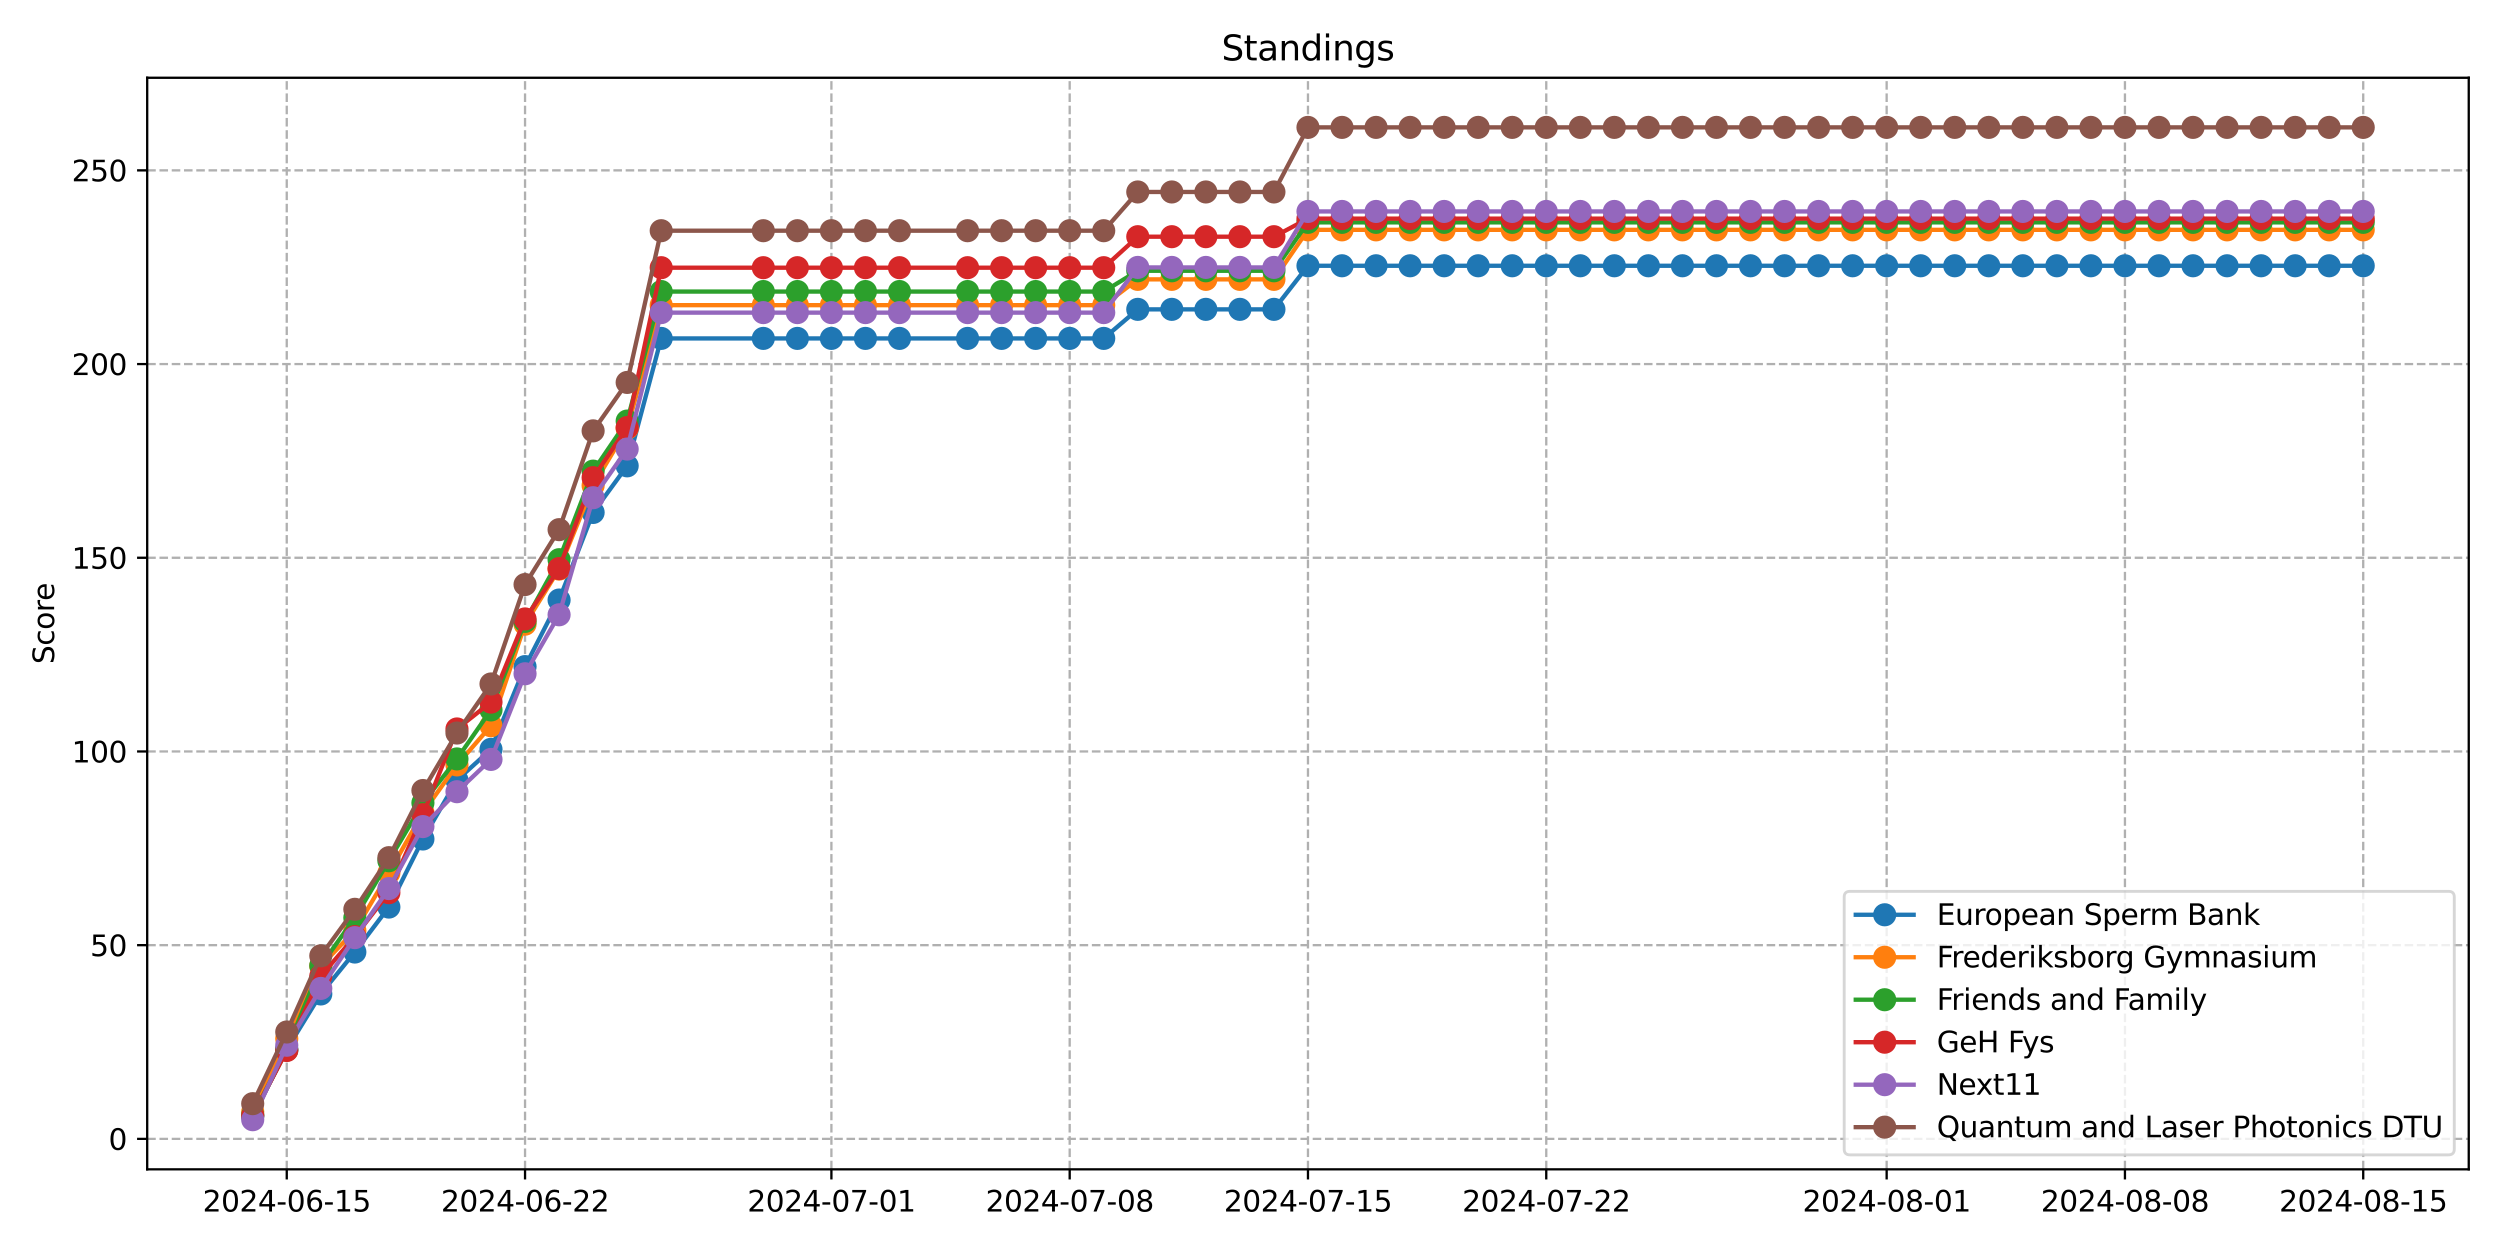 <?xml version="1.0" encoding="utf-8" standalone="no"?>
<!DOCTYPE svg PUBLIC "-//W3C//DTD SVG 1.1//EN"
  "http://www.w3.org/Graphics/SVG/1.1/DTD/svg11.dtd">
<svg xmlns:xlink="http://www.w3.org/1999/xlink" width="864pt" height="432pt" viewBox="0 0 864 432" xmlns="http://www.w3.org/2000/svg" version="1.1">
 <defs>
  <style type="text/css">*{stroke-linejoin: round; stroke-linecap: butt}</style>
 </defs>
 <g id="figure_1">
  <g id="patch_1">
   <path d="M 0 432 
L 864 432 
L 864 0 
L 0 0 
z
" style="fill: #ffffff"/>
  </g>
  <g id="axes_1">
   <g id="patch_2">
    <path d="M 50.87 404.12 
L 853.2 404.12 
L 853.2 26.88 
L 50.87 26.88 
z
" style="fill: #ffffff"/>
   </g>
   <g id="matplotlib.axis_1">
    <g id="xtick_1">
     <g id="line2d_1">
      <path d="M 99.104 404.12 
L 99.104 26.88 
" clip-path="url(#p43b56b72f4)" style="fill: none; stroke-dasharray: 2.96,1.28; stroke-dashoffset: 0; stroke: #b0b0b0; stroke-width: 0.8"/>
     </g>
     <g id="line2d_2">
      <defs>
       <path id="m4f78c37496" d="M 0 0 
L 0 3.5 
" style="stroke: #000000; stroke-width: 0.8"/>
      </defs>
      <g>
       <use xlink:href="#m4f78c37496" x="99.104" y="404.12" style="stroke: #000000; stroke-width: 0.8"/>
      </g>
     </g>
     <g id="text_1">
      <!-- 2024-06-15 -->
      <g transform="translate(70.046 418.718) scale(0.1 -0.1)">
       <defs>
        <path id="DejaVuSans-32" d="M 1228 531 
L 3431 531 
L 3431 0 
L 469 0 
L 469 531 
Q 828 903 1448 1529 
Q 2069 2156 2228 2338 
Q 2531 2678 2651 2914 
Q 2772 3150 2772 3378 
Q 2772 3750 2511 3984 
Q 2250 4219 1831 4219 
Q 1534 4219 1204 4116 
Q 875 4013 500 3803 
L 500 4441 
Q 881 4594 1212 4672 
Q 1544 4750 1819 4750 
Q 2544 4750 2975 4387 
Q 3406 4025 3406 3419 
Q 3406 3131 3298 2873 
Q 3191 2616 2906 2266 
Q 2828 2175 2409 1742 
Q 1991 1309 1228 531 
z
" transform="scale(0.016)"/>
        <path id="DejaVuSans-30" d="M 2034 4250 
Q 1547 4250 1301 3770 
Q 1056 3291 1056 2328 
Q 1056 1369 1301 889 
Q 1547 409 2034 409 
Q 2525 409 2770 889 
Q 3016 1369 3016 2328 
Q 3016 3291 2770 3770 
Q 2525 4250 2034 4250 
z
M 2034 4750 
Q 2819 4750 3233 4129 
Q 3647 3509 3647 2328 
Q 3647 1150 3233 529 
Q 2819 -91 2034 -91 
Q 1250 -91 836 529 
Q 422 1150 422 2328 
Q 422 3509 836 4129 
Q 1250 4750 2034 4750 
z
" transform="scale(0.016)"/>
        <path id="DejaVuSans-34" d="M 2419 4116 
L 825 1625 
L 2419 1625 
L 2419 4116 
z
M 2253 4666 
L 3047 4666 
L 3047 1625 
L 3713 1625 
L 3713 1100 
L 3047 1100 
L 3047 0 
L 2419 0 
L 2419 1100 
L 313 1100 
L 313 1709 
L 2253 4666 
z
" transform="scale(0.016)"/>
        <path id="DejaVuSans-2d" d="M 313 2009 
L 1997 2009 
L 1997 1497 
L 313 1497 
L 313 2009 
z
" transform="scale(0.016)"/>
        <path id="DejaVuSans-36" d="M 2113 2584 
Q 1688 2584 1439 2293 
Q 1191 2003 1191 1497 
Q 1191 994 1439 701 
Q 1688 409 2113 409 
Q 2538 409 2786 701 
Q 3034 994 3034 1497 
Q 3034 2003 2786 2293 
Q 2538 2584 2113 2584 
z
M 3366 4563 
L 3366 3988 
Q 3128 4100 2886 4159 
Q 2644 4219 2406 4219 
Q 1781 4219 1451 3797 
Q 1122 3375 1075 2522 
Q 1259 2794 1537 2939 
Q 1816 3084 2150 3084 
Q 2853 3084 3261 2657 
Q 3669 2231 3669 1497 
Q 3669 778 3244 343 
Q 2819 -91 2113 -91 
Q 1303 -91 875 529 
Q 447 1150 447 2328 
Q 447 3434 972 4092 
Q 1497 4750 2381 4750 
Q 2619 4750 2861 4703 
Q 3103 4656 3366 4563 
z
" transform="scale(0.016)"/>
        <path id="DejaVuSans-31" d="M 794 531 
L 1825 531 
L 1825 4091 
L 703 3866 
L 703 4441 
L 1819 4666 
L 2450 4666 
L 2450 531 
L 3481 531 
L 3481 0 
L 794 0 
L 794 531 
z
" transform="scale(0.016)"/>
        <path id="DejaVuSans-35" d="M 691 4666 
L 3169 4666 
L 3169 4134 
L 1269 4134 
L 1269 2991 
Q 1406 3038 1543 3061 
Q 1681 3084 1819 3084 
Q 2600 3084 3056 2656 
Q 3513 2228 3513 1497 
Q 3513 744 3044 326 
Q 2575 -91 1722 -91 
Q 1428 -91 1123 -41 
Q 819 9 494 109 
L 494 744 
Q 775 591 1075 516 
Q 1375 441 1709 441 
Q 2250 441 2565 725 
Q 2881 1009 2881 1497 
Q 2881 1984 2565 2268 
Q 2250 2553 1709 2553 
Q 1456 2553 1204 2497 
Q 953 2441 691 2322 
L 691 4666 
z
" transform="scale(0.016)"/>
       </defs>
       <use xlink:href="#DejaVuSans-32"/>
       <use xlink:href="#DejaVuSans-30" x="63.623"/>
       <use xlink:href="#DejaVuSans-32" x="127.246"/>
       <use xlink:href="#DejaVuSans-34" x="190.869"/>
       <use xlink:href="#DejaVuSans-2d" x="254.492"/>
       <use xlink:href="#DejaVuSans-30" x="290.576"/>
       <use xlink:href="#DejaVuSans-36" x="354.199"/>
       <use xlink:href="#DejaVuSans-2d" x="417.822"/>
       <use xlink:href="#DejaVuSans-31" x="453.906"/>
       <use xlink:href="#DejaVuSans-35" x="517.529"/>
      </g>
     </g>
    </g>
    <g id="xtick_2">
     <g id="line2d_3">
      <path d="M 181.455 404.12 
L 181.455 26.88 
" clip-path="url(#p43b56b72f4)" style="fill: none; stroke-dasharray: 2.96,1.28; stroke-dashoffset: 0; stroke: #b0b0b0; stroke-width: 0.8"/>
     </g>
     <g id="line2d_4">
      <g>
       <use xlink:href="#m4f78c37496" x="181.455" y="404.12" style="stroke: #000000; stroke-width: 0.8"/>
      </g>
     </g>
     <g id="text_2">
      <!-- 2024-06-22 -->
      <g transform="translate(152.397 418.718) scale(0.1 -0.1)">
       <use xlink:href="#DejaVuSans-32"/>
       <use xlink:href="#DejaVuSans-30" x="63.623"/>
       <use xlink:href="#DejaVuSans-32" x="127.246"/>
       <use xlink:href="#DejaVuSans-34" x="190.869"/>
       <use xlink:href="#DejaVuSans-2d" x="254.492"/>
       <use xlink:href="#DejaVuSans-30" x="290.576"/>
       <use xlink:href="#DejaVuSans-36" x="354.199"/>
       <use xlink:href="#DejaVuSans-2d" x="417.822"/>
       <use xlink:href="#DejaVuSans-32" x="453.906"/>
       <use xlink:href="#DejaVuSans-32" x="517.529"/>
      </g>
     </g>
    </g>
    <g id="xtick_3">
     <g id="line2d_5">
      <path d="M 287.334 404.12 
L 287.334 26.88 
" clip-path="url(#p43b56b72f4)" style="fill: none; stroke-dasharray: 2.96,1.28; stroke-dashoffset: 0; stroke: #b0b0b0; stroke-width: 0.8"/>
     </g>
     <g id="line2d_6">
      <g>
       <use xlink:href="#m4f78c37496" x="287.334" y="404.12" style="stroke: #000000; stroke-width: 0.8"/>
      </g>
     </g>
     <g id="text_3">
      <!-- 2024-07-01 -->
      <g transform="translate(258.276 418.718) scale(0.1 -0.1)">
       <defs>
        <path id="DejaVuSans-37" d="M 525 4666 
L 3525 4666 
L 3525 4397 
L 1831 0 
L 1172 0 
L 2766 4134 
L 525 4134 
L 525 4666 
z
" transform="scale(0.016)"/>
       </defs>
       <use xlink:href="#DejaVuSans-32"/>
       <use xlink:href="#DejaVuSans-30" x="63.623"/>
       <use xlink:href="#DejaVuSans-32" x="127.246"/>
       <use xlink:href="#DejaVuSans-34" x="190.869"/>
       <use xlink:href="#DejaVuSans-2d" x="254.492"/>
       <use xlink:href="#DejaVuSans-30" x="290.576"/>
       <use xlink:href="#DejaVuSans-37" x="354.199"/>
       <use xlink:href="#DejaVuSans-2d" x="417.822"/>
       <use xlink:href="#DejaVuSans-30" x="453.906"/>
       <use xlink:href="#DejaVuSans-31" x="517.529"/>
      </g>
     </g>
    </g>
    <g id="xtick_4">
     <g id="line2d_7">
      <path d="M 369.684 404.12 
L 369.684 26.88 
" clip-path="url(#p43b56b72f4)" style="fill: none; stroke-dasharray: 2.96,1.28; stroke-dashoffset: 0; stroke: #b0b0b0; stroke-width: 0.8"/>
     </g>
     <g id="line2d_8">
      <g>
       <use xlink:href="#m4f78c37496" x="369.684" y="404.12" style="stroke: #000000; stroke-width: 0.8"/>
      </g>
     </g>
     <g id="text_4">
      <!-- 2024-07-08 -->
      <g transform="translate(340.627 418.718) scale(0.1 -0.1)">
       <defs>
        <path id="DejaVuSans-38" d="M 2034 2216 
Q 1584 2216 1326 1975 
Q 1069 1734 1069 1313 
Q 1069 891 1326 650 
Q 1584 409 2034 409 
Q 2484 409 2743 651 
Q 3003 894 3003 1313 
Q 3003 1734 2745 1975 
Q 2488 2216 2034 2216 
z
M 1403 2484 
Q 997 2584 770 2862 
Q 544 3141 544 3541 
Q 544 4100 942 4425 
Q 1341 4750 2034 4750 
Q 2731 4750 3128 4425 
Q 3525 4100 3525 3541 
Q 3525 3141 3298 2862 
Q 3072 2584 2669 2484 
Q 3125 2378 3379 2068 
Q 3634 1759 3634 1313 
Q 3634 634 3220 271 
Q 2806 -91 2034 -91 
Q 1263 -91 848 271 
Q 434 634 434 1313 
Q 434 1759 690 2068 
Q 947 2378 1403 2484 
z
M 1172 3481 
Q 1172 3119 1398 2916 
Q 1625 2713 2034 2713 
Q 2441 2713 2670 2916 
Q 2900 3119 2900 3481 
Q 2900 3844 2670 4047 
Q 2441 4250 2034 4250 
Q 1625 4250 1398 4047 
Q 1172 3844 1172 3481 
z
" transform="scale(0.016)"/>
       </defs>
       <use xlink:href="#DejaVuSans-32"/>
       <use xlink:href="#DejaVuSans-30" x="63.623"/>
       <use xlink:href="#DejaVuSans-32" x="127.246"/>
       <use xlink:href="#DejaVuSans-34" x="190.869"/>
       <use xlink:href="#DejaVuSans-2d" x="254.492"/>
       <use xlink:href="#DejaVuSans-30" x="290.576"/>
       <use xlink:href="#DejaVuSans-37" x="354.199"/>
       <use xlink:href="#DejaVuSans-2d" x="417.822"/>
       <use xlink:href="#DejaVuSans-30" x="453.906"/>
       <use xlink:href="#DejaVuSans-38" x="517.529"/>
      </g>
     </g>
    </g>
    <g id="xtick_5">
     <g id="line2d_9">
      <path d="M 452.035 404.12 
L 452.035 26.88 
" clip-path="url(#p43b56b72f4)" style="fill: none; stroke-dasharray: 2.96,1.28; stroke-dashoffset: 0; stroke: #b0b0b0; stroke-width: 0.8"/>
     </g>
     <g id="line2d_10">
      <g>
       <use xlink:href="#m4f78c37496" x="452.035" y="404.12" style="stroke: #000000; stroke-width: 0.8"/>
      </g>
     </g>
     <g id="text_5">
      <!-- 2024-07-15 -->
      <g transform="translate(422.977 418.718) scale(0.1 -0.1)">
       <use xlink:href="#DejaVuSans-32"/>
       <use xlink:href="#DejaVuSans-30" x="63.623"/>
       <use xlink:href="#DejaVuSans-32" x="127.246"/>
       <use xlink:href="#DejaVuSans-34" x="190.869"/>
       <use xlink:href="#DejaVuSans-2d" x="254.492"/>
       <use xlink:href="#DejaVuSans-30" x="290.576"/>
       <use xlink:href="#DejaVuSans-37" x="354.199"/>
       <use xlink:href="#DejaVuSans-2d" x="417.822"/>
       <use xlink:href="#DejaVuSans-31" x="453.906"/>
       <use xlink:href="#DejaVuSans-35" x="517.529"/>
      </g>
     </g>
    </g>
    <g id="xtick_6">
     <g id="line2d_11">
      <path d="M 534.386 404.12 
L 534.386 26.88 
" clip-path="url(#p43b56b72f4)" style="fill: none; stroke-dasharray: 2.96,1.28; stroke-dashoffset: 0; stroke: #b0b0b0; stroke-width: 0.8"/>
     </g>
     <g id="line2d_12">
      <g>
       <use xlink:href="#m4f78c37496" x="534.386" y="404.12" style="stroke: #000000; stroke-width: 0.8"/>
      </g>
     </g>
     <g id="text_6">
      <!-- 2024-07-22 -->
      <g transform="translate(505.328 418.718) scale(0.1 -0.1)">
       <use xlink:href="#DejaVuSans-32"/>
       <use xlink:href="#DejaVuSans-30" x="63.623"/>
       <use xlink:href="#DejaVuSans-32" x="127.246"/>
       <use xlink:href="#DejaVuSans-34" x="190.869"/>
       <use xlink:href="#DejaVuSans-2d" x="254.492"/>
       <use xlink:href="#DejaVuSans-30" x="290.576"/>
       <use xlink:href="#DejaVuSans-37" x="354.199"/>
       <use xlink:href="#DejaVuSans-2d" x="417.822"/>
       <use xlink:href="#DejaVuSans-32" x="453.906"/>
       <use xlink:href="#DejaVuSans-32" x="517.529"/>
      </g>
     </g>
    </g>
    <g id="xtick_7">
     <g id="line2d_13">
      <path d="M 652.029 404.12 
L 652.029 26.88 
" clip-path="url(#p43b56b72f4)" style="fill: none; stroke-dasharray: 2.96,1.28; stroke-dashoffset: 0; stroke: #b0b0b0; stroke-width: 0.8"/>
     </g>
     <g id="line2d_14">
      <g>
       <use xlink:href="#m4f78c37496" x="652.029" y="404.12" style="stroke: #000000; stroke-width: 0.8"/>
      </g>
     </g>
     <g id="text_7">
      <!-- 2024-08-01 -->
      <g transform="translate(622.971 418.718) scale(0.1 -0.1)">
       <use xlink:href="#DejaVuSans-32"/>
       <use xlink:href="#DejaVuSans-30" x="63.623"/>
       <use xlink:href="#DejaVuSans-32" x="127.246"/>
       <use xlink:href="#DejaVuSans-34" x="190.869"/>
       <use xlink:href="#DejaVuSans-2d" x="254.492"/>
       <use xlink:href="#DejaVuSans-30" x="290.576"/>
       <use xlink:href="#DejaVuSans-38" x="354.199"/>
       <use xlink:href="#DejaVuSans-2d" x="417.822"/>
       <use xlink:href="#DejaVuSans-30" x="453.906"/>
       <use xlink:href="#DejaVuSans-31" x="517.529"/>
      </g>
     </g>
    </g>
    <g id="xtick_8">
     <g id="line2d_15">
      <path d="M 734.38 404.12 
L 734.38 26.88 
" clip-path="url(#p43b56b72f4)" style="fill: none; stroke-dasharray: 2.96,1.28; stroke-dashoffset: 0; stroke: #b0b0b0; stroke-width: 0.8"/>
     </g>
     <g id="line2d_16">
      <g>
       <use xlink:href="#m4f78c37496" x="734.38" y="404.12" style="stroke: #000000; stroke-width: 0.8"/>
      </g>
     </g>
     <g id="text_8">
      <!-- 2024-08-08 -->
      <g transform="translate(705.322 418.718) scale(0.1 -0.1)">
       <use xlink:href="#DejaVuSans-32"/>
       <use xlink:href="#DejaVuSans-30" x="63.623"/>
       <use xlink:href="#DejaVuSans-32" x="127.246"/>
       <use xlink:href="#DejaVuSans-34" x="190.869"/>
       <use xlink:href="#DejaVuSans-2d" x="254.492"/>
       <use xlink:href="#DejaVuSans-30" x="290.576"/>
       <use xlink:href="#DejaVuSans-38" x="354.199"/>
       <use xlink:href="#DejaVuSans-2d" x="417.822"/>
       <use xlink:href="#DejaVuSans-30" x="453.906"/>
       <use xlink:href="#DejaVuSans-38" x="517.529"/>
      </g>
     </g>
    </g>
    <g id="xtick_9">
     <g id="line2d_17">
      <path d="M 816.73 404.12 
L 816.73 26.88 
" clip-path="url(#p43b56b72f4)" style="fill: none; stroke-dasharray: 2.96,1.28; stroke-dashoffset: 0; stroke: #b0b0b0; stroke-width: 0.8"/>
     </g>
     <g id="line2d_18">
      <g>
       <use xlink:href="#m4f78c37496" x="816.73" y="404.12" style="stroke: #000000; stroke-width: 0.8"/>
      </g>
     </g>
     <g id="text_9">
      <!-- 2024-08-15 -->
      <g transform="translate(787.673 418.718) scale(0.1 -0.1)">
       <use xlink:href="#DejaVuSans-32"/>
       <use xlink:href="#DejaVuSans-30" x="63.623"/>
       <use xlink:href="#DejaVuSans-32" x="127.246"/>
       <use xlink:href="#DejaVuSans-34" x="190.869"/>
       <use xlink:href="#DejaVuSans-2d" x="254.492"/>
       <use xlink:href="#DejaVuSans-30" x="290.576"/>
       <use xlink:href="#DejaVuSans-38" x="354.199"/>
       <use xlink:href="#DejaVuSans-2d" x="417.822"/>
       <use xlink:href="#DejaVuSans-31" x="453.906"/>
       <use xlink:href="#DejaVuSans-35" x="517.529"/>
      </g>
     </g>
    </g>
   </g>
   <g id="matplotlib.axis_2">
    <g id="ytick_1">
     <g id="line2d_19">
      <path d="M 50.87 393.595 
L 853.2 393.595 
" clip-path="url(#p43b56b72f4)" style="fill: none; stroke-dasharray: 2.96,1.28; stroke-dashoffset: 0; stroke: #b0b0b0; stroke-width: 0.8"/>
     </g>
     <g id="line2d_20">
      <defs>
       <path id="m4914133a0d" d="M 0 0 
L -3.5 0 
" style="stroke: #000000; stroke-width: 0.8"/>
      </defs>
      <g>
       <use xlink:href="#m4914133a0d" x="50.87" y="393.595" style="stroke: #000000; stroke-width: 0.8"/>
      </g>
     </g>
     <g id="text_10">
      <!-- 0 -->
      <g transform="translate(37.508 397.394) scale(0.1 -0.1)">
       <use xlink:href="#DejaVuSans-30"/>
      </g>
     </g>
    </g>
    <g id="ytick_2">
     <g id="line2d_21">
      <path d="M 50.87 326.651 
L 853.2 326.651 
" clip-path="url(#p43b56b72f4)" style="fill: none; stroke-dasharray: 2.96,1.28; stroke-dashoffset: 0; stroke: #b0b0b0; stroke-width: 0.8"/>
     </g>
     <g id="line2d_22">
      <g>
       <use xlink:href="#m4914133a0d" x="50.87" y="326.651" style="stroke: #000000; stroke-width: 0.8"/>
      </g>
     </g>
     <g id="text_11">
      <!-- 50 -->
      <g transform="translate(31.145 330.45) scale(0.1 -0.1)">
       <use xlink:href="#DejaVuSans-35"/>
       <use xlink:href="#DejaVuSans-30" x="63.623"/>
      </g>
     </g>
    </g>
    <g id="ytick_3">
     <g id="line2d_23">
      <path d="M 50.87 259.706 
L 853.2 259.706 
" clip-path="url(#p43b56b72f4)" style="fill: none; stroke-dasharray: 2.96,1.28; stroke-dashoffset: 0; stroke: #b0b0b0; stroke-width: 0.8"/>
     </g>
     <g id="line2d_24">
      <g>
       <use xlink:href="#m4914133a0d" x="50.87" y="259.706" style="stroke: #000000; stroke-width: 0.8"/>
      </g>
     </g>
     <g id="text_12">
      <!-- 100 -->
      <g transform="translate(24.782 263.506) scale(0.1 -0.1)">
       <use xlink:href="#DejaVuSans-31"/>
       <use xlink:href="#DejaVuSans-30" x="63.623"/>
       <use xlink:href="#DejaVuSans-30" x="127.246"/>
      </g>
     </g>
    </g>
    <g id="ytick_4">
     <g id="line2d_25">
      <path d="M 50.87 192.762 
L 853.2 192.762 
" clip-path="url(#p43b56b72f4)" style="fill: none; stroke-dasharray: 2.96,1.28; stroke-dashoffset: 0; stroke: #b0b0b0; stroke-width: 0.8"/>
     </g>
     <g id="line2d_26">
      <g>
       <use xlink:href="#m4914133a0d" x="50.87" y="192.762" style="stroke: #000000; stroke-width: 0.8"/>
      </g>
     </g>
     <g id="text_13">
      <!-- 150 -->
      <g transform="translate(24.782 196.561) scale(0.1 -0.1)">
       <use xlink:href="#DejaVuSans-31"/>
       <use xlink:href="#DejaVuSans-35" x="63.623"/>
       <use xlink:href="#DejaVuSans-30" x="127.246"/>
      </g>
     </g>
    </g>
    <g id="ytick_5">
     <g id="line2d_27">
      <path d="M 50.87 125.818 
L 853.2 125.818 
" clip-path="url(#p43b56b72f4)" style="fill: none; stroke-dasharray: 2.96,1.28; stroke-dashoffset: 0; stroke: #b0b0b0; stroke-width: 0.8"/>
     </g>
     <g id="line2d_28">
      <g>
       <use xlink:href="#m4914133a0d" x="50.87" y="125.818" style="stroke: #000000; stroke-width: 0.8"/>
      </g>
     </g>
     <g id="text_14">
      <!-- 200 -->
      <g transform="translate(24.782 129.617) scale(0.1 -0.1)">
       <use xlink:href="#DejaVuSans-32"/>
       <use xlink:href="#DejaVuSans-30" x="63.623"/>
       <use xlink:href="#DejaVuSans-30" x="127.246"/>
      </g>
     </g>
    </g>
    <g id="ytick_6">
     <g id="line2d_29">
      <path d="M 50.87 58.874 
L 853.2 58.874 
" clip-path="url(#p43b56b72f4)" style="fill: none; stroke-dasharray: 2.96,1.28; stroke-dashoffset: 0; stroke: #b0b0b0; stroke-width: 0.8"/>
     </g>
     <g id="line2d_30">
      <g>
       <use xlink:href="#m4914133a0d" x="50.87" y="58.874" style="stroke: #000000; stroke-width: 0.8"/>
      </g>
     </g>
     <g id="text_15">
      <!-- 250 -->
      <g transform="translate(24.782 62.673) scale(0.1 -0.1)">
       <use xlink:href="#DejaVuSans-32"/>
       <use xlink:href="#DejaVuSans-35" x="63.623"/>
       <use xlink:href="#DejaVuSans-30" x="127.246"/>
      </g>
     </g>
    </g>
    <g id="text_16">
     <!-- Score -->
     <g transform="translate(18.703 229.502) rotate(-90) scale(0.1 -0.1)">
      <defs>
       <path id="DejaVuSans-53" d="M 3425 4513 
L 3425 3897 
Q 3066 4069 2747 4153 
Q 2428 4238 2131 4238 
Q 1616 4238 1336 4038 
Q 1056 3838 1056 3469 
Q 1056 3159 1242 3001 
Q 1428 2844 1947 2747 
L 2328 2669 
Q 3034 2534 3370 2195 
Q 3706 1856 3706 1288 
Q 3706 609 3251 259 
Q 2797 -91 1919 -91 
Q 1588 -91 1214 -16 
Q 841 59 441 206 
L 441 856 
Q 825 641 1194 531 
Q 1563 422 1919 422 
Q 2459 422 2753 634 
Q 3047 847 3047 1241 
Q 3047 1584 2836 1778 
Q 2625 1972 2144 2069 
L 1759 2144 
Q 1053 2284 737 2584 
Q 422 2884 422 3419 
Q 422 4038 858 4394 
Q 1294 4750 2059 4750 
Q 2388 4750 2728 4690 
Q 3069 4631 3425 4513 
z
" transform="scale(0.016)"/>
       <path id="DejaVuSans-63" d="M 3122 3366 
L 3122 2828 
Q 2878 2963 2633 3030 
Q 2388 3097 2138 3097 
Q 1578 3097 1268 2742 
Q 959 2388 959 1747 
Q 959 1106 1268 751 
Q 1578 397 2138 397 
Q 2388 397 2633 464 
Q 2878 531 3122 666 
L 3122 134 
Q 2881 22 2623 -34 
Q 2366 -91 2075 -91 
Q 1284 -91 818 406 
Q 353 903 353 1747 
Q 353 2603 823 3093 
Q 1294 3584 2113 3584 
Q 2378 3584 2631 3529 
Q 2884 3475 3122 3366 
z
" transform="scale(0.016)"/>
       <path id="DejaVuSans-6f" d="M 1959 3097 
Q 1497 3097 1228 2736 
Q 959 2375 959 1747 
Q 959 1119 1226 758 
Q 1494 397 1959 397 
Q 2419 397 2687 759 
Q 2956 1122 2956 1747 
Q 2956 2369 2687 2733 
Q 2419 3097 1959 3097 
z
M 1959 3584 
Q 2709 3584 3137 3096 
Q 3566 2609 3566 1747 
Q 3566 888 3137 398 
Q 2709 -91 1959 -91 
Q 1206 -91 779 398 
Q 353 888 353 1747 
Q 353 2609 779 3096 
Q 1206 3584 1959 3584 
z
" transform="scale(0.016)"/>
       <path id="DejaVuSans-72" d="M 2631 2963 
Q 2534 3019 2420 3045 
Q 2306 3072 2169 3072 
Q 1681 3072 1420 2755 
Q 1159 2438 1159 1844 
L 1159 0 
L 581 0 
L 581 3500 
L 1159 3500 
L 1159 2956 
Q 1341 3275 1631 3429 
Q 1922 3584 2338 3584 
Q 2397 3584 2469 3576 
Q 2541 3569 2628 3553 
L 2631 2963 
z
" transform="scale(0.016)"/>
       <path id="DejaVuSans-65" d="M 3597 1894 
L 3597 1613 
L 953 1613 
Q 991 1019 1311 708 
Q 1631 397 2203 397 
Q 2534 397 2845 478 
Q 3156 559 3463 722 
L 3463 178 
Q 3153 47 2828 -22 
Q 2503 -91 2169 -91 
Q 1331 -91 842 396 
Q 353 884 353 1716 
Q 353 2575 817 3079 
Q 1281 3584 2069 3584 
Q 2775 3584 3186 3129 
Q 3597 2675 3597 1894 
z
M 3022 2063 
Q 3016 2534 2758 2815 
Q 2500 3097 2075 3097 
Q 1594 3097 1305 2825 
Q 1016 2553 972 2059 
L 3022 2063 
z
" transform="scale(0.016)"/>
      </defs>
      <use xlink:href="#DejaVuSans-53"/>
      <use xlink:href="#DejaVuSans-63" x="63.477"/>
      <use xlink:href="#DejaVuSans-6f" x="118.457"/>
      <use xlink:href="#DejaVuSans-72" x="179.639"/>
      <use xlink:href="#DejaVuSans-65" x="218.502"/>
     </g>
    </g>
   </g>
   <g id="line2d_31">
    <path d="M 87.34 385.782 
L 99.104 362.639 
L 110.868 343.512 
L 122.633 329.023 
L 134.397 313.482 
L 146.161 289.956 
L 157.926 269.634 
L 169.69 258.971 
L 181.455 230.376 
L 193.219 207.376 
L 204.983 177.107 
L 216.748 160.993 
L 228.512 116.953 
L 263.805 116.953 
L 275.569 116.953 
L 287.334 116.953 
L 299.098 116.953 
L 310.863 116.953 
L 334.391 116.953 
L 346.156 116.953 
L 357.92 116.953 
L 369.684 116.953 
L 381.449 116.953 
L 393.213 106.911 
L 404.978 106.911 
L 416.742 106.911 
L 428.506 106.911 
L 440.271 106.911 
L 452.035 91.849 
L 463.799 91.849 
L 475.564 91.849 
L 487.328 91.849 
L 499.092 91.849 
L 510.857 91.849 
L 522.621 91.849 
L 534.386 91.849 
L 546.15 91.849 
L 557.914 91.849 
L 569.679 91.849 
L 581.443 91.849 
L 593.207 91.849 
L 604.972 91.849 
L 616.736 91.849 
L 628.501 91.849 
L 640.265 91.849 
L 652.029 91.849 
L 663.794 91.849 
L 675.558 91.849 
L 687.322 91.849 
L 699.087 91.849 
L 710.851 91.849 
L 722.615 91.849 
L 734.38 91.849 
L 746.144 91.849 
L 757.909 91.849 
L 769.673 91.849 
L 781.437 91.849 
L 793.202 91.849 
L 804.966 91.849 
L 816.73 91.849 
" clip-path="url(#p43b56b72f4)" style="fill: none; stroke: #1f77b4; stroke-width: 1.5; stroke-linecap: square"/>
    <defs>
     <path id="ma2762347a3" d="M 0 3.5 
C 0.928 3.5 1.819 3.131 2.475 2.475 
C 3.131 1.819 3.5 0.928 3.5 0 
C 3.5 -0.928 3.131 -1.819 2.475 -2.475 
C 1.819 -3.131 0.928 -3.5 0 -3.5 
C -0.928 -3.5 -1.819 -3.131 -2.475 -2.475 
C -3.131 -1.819 -3.5 -0.928 -3.5 0 
C -3.5 0.928 -3.131 1.819 -2.475 2.475 
C -1.819 3.131 -0.928 3.5 0 3.5 
z
" style="stroke: #1f77b4"/>
    </defs>
    <g clip-path="url(#p43b56b72f4)">
     <use xlink:href="#ma2762347a3" x="87.34" y="385.782" style="fill: #1f77b4; stroke: #1f77b4"/>
     <use xlink:href="#ma2762347a3" x="99.104" y="362.639" style="fill: #1f77b4; stroke: #1f77b4"/>
     <use xlink:href="#ma2762347a3" x="110.868" y="343.512" style="fill: #1f77b4; stroke: #1f77b4"/>
     <use xlink:href="#ma2762347a3" x="122.633" y="329.023" style="fill: #1f77b4; stroke: #1f77b4"/>
     <use xlink:href="#ma2762347a3" x="134.397" y="313.482" style="fill: #1f77b4; stroke: #1f77b4"/>
     <use xlink:href="#ma2762347a3" x="146.161" y="289.956" style="fill: #1f77b4; stroke: #1f77b4"/>
     <use xlink:href="#ma2762347a3" x="157.926" y="269.634" style="fill: #1f77b4; stroke: #1f77b4"/>
     <use xlink:href="#ma2762347a3" x="169.69" y="258.971" style="fill: #1f77b4; stroke: #1f77b4"/>
     <use xlink:href="#ma2762347a3" x="181.455" y="230.376" style="fill: #1f77b4; stroke: #1f77b4"/>
     <use xlink:href="#ma2762347a3" x="193.219" y="207.376" style="fill: #1f77b4; stroke: #1f77b4"/>
     <use xlink:href="#ma2762347a3" x="204.983" y="177.107" style="fill: #1f77b4; stroke: #1f77b4"/>
     <use xlink:href="#ma2762347a3" x="216.748" y="160.993" style="fill: #1f77b4; stroke: #1f77b4"/>
     <use xlink:href="#ma2762347a3" x="228.512" y="116.953" style="fill: #1f77b4; stroke: #1f77b4"/>
     <use xlink:href="#ma2762347a3" x="263.805" y="116.953" style="fill: #1f77b4; stroke: #1f77b4"/>
     <use xlink:href="#ma2762347a3" x="275.569" y="116.953" style="fill: #1f77b4; stroke: #1f77b4"/>
     <use xlink:href="#ma2762347a3" x="287.334" y="116.953" style="fill: #1f77b4; stroke: #1f77b4"/>
     <use xlink:href="#ma2762347a3" x="299.098" y="116.953" style="fill: #1f77b4; stroke: #1f77b4"/>
     <use xlink:href="#ma2762347a3" x="310.863" y="116.953" style="fill: #1f77b4; stroke: #1f77b4"/>
     <use xlink:href="#ma2762347a3" x="334.391" y="116.953" style="fill: #1f77b4; stroke: #1f77b4"/>
     <use xlink:href="#ma2762347a3" x="346.156" y="116.953" style="fill: #1f77b4; stroke: #1f77b4"/>
     <use xlink:href="#ma2762347a3" x="357.92" y="116.953" style="fill: #1f77b4; stroke: #1f77b4"/>
     <use xlink:href="#ma2762347a3" x="369.684" y="116.953" style="fill: #1f77b4; stroke: #1f77b4"/>
     <use xlink:href="#ma2762347a3" x="381.449" y="116.953" style="fill: #1f77b4; stroke: #1f77b4"/>
     <use xlink:href="#ma2762347a3" x="393.213" y="106.911" style="fill: #1f77b4; stroke: #1f77b4"/>
     <use xlink:href="#ma2762347a3" x="404.978" y="106.911" style="fill: #1f77b4; stroke: #1f77b4"/>
     <use xlink:href="#ma2762347a3" x="416.742" y="106.911" style="fill: #1f77b4; stroke: #1f77b4"/>
     <use xlink:href="#ma2762347a3" x="428.506" y="106.911" style="fill: #1f77b4; stroke: #1f77b4"/>
     <use xlink:href="#ma2762347a3" x="440.271" y="106.911" style="fill: #1f77b4; stroke: #1f77b4"/>
     <use xlink:href="#ma2762347a3" x="452.035" y="91.849" style="fill: #1f77b4; stroke: #1f77b4"/>
     <use xlink:href="#ma2762347a3" x="463.799" y="91.849" style="fill: #1f77b4; stroke: #1f77b4"/>
     <use xlink:href="#ma2762347a3" x="475.564" y="91.849" style="fill: #1f77b4; stroke: #1f77b4"/>
     <use xlink:href="#ma2762347a3" x="487.328" y="91.849" style="fill: #1f77b4; stroke: #1f77b4"/>
     <use xlink:href="#ma2762347a3" x="499.092" y="91.849" style="fill: #1f77b4; stroke: #1f77b4"/>
     <use xlink:href="#ma2762347a3" x="510.857" y="91.849" style="fill: #1f77b4; stroke: #1f77b4"/>
     <use xlink:href="#ma2762347a3" x="522.621" y="91.849" style="fill: #1f77b4; stroke: #1f77b4"/>
     <use xlink:href="#ma2762347a3" x="534.386" y="91.849" style="fill: #1f77b4; stroke: #1f77b4"/>
     <use xlink:href="#ma2762347a3" x="546.15" y="91.849" style="fill: #1f77b4; stroke: #1f77b4"/>
     <use xlink:href="#ma2762347a3" x="557.914" y="91.849" style="fill: #1f77b4; stroke: #1f77b4"/>
     <use xlink:href="#ma2762347a3" x="569.679" y="91.849" style="fill: #1f77b4; stroke: #1f77b4"/>
     <use xlink:href="#ma2762347a3" x="581.443" y="91.849" style="fill: #1f77b4; stroke: #1f77b4"/>
     <use xlink:href="#ma2762347a3" x="593.207" y="91.849" style="fill: #1f77b4; stroke: #1f77b4"/>
     <use xlink:href="#ma2762347a3" x="604.972" y="91.849" style="fill: #1f77b4; stroke: #1f77b4"/>
     <use xlink:href="#ma2762347a3" x="616.736" y="91.849" style="fill: #1f77b4; stroke: #1f77b4"/>
     <use xlink:href="#ma2762347a3" x="628.501" y="91.849" style="fill: #1f77b4; stroke: #1f77b4"/>
     <use xlink:href="#ma2762347a3" x="640.265" y="91.849" style="fill: #1f77b4; stroke: #1f77b4"/>
     <use xlink:href="#ma2762347a3" x="652.029" y="91.849" style="fill: #1f77b4; stroke: #1f77b4"/>
     <use xlink:href="#ma2762347a3" x="663.794" y="91.849" style="fill: #1f77b4; stroke: #1f77b4"/>
     <use xlink:href="#ma2762347a3" x="675.558" y="91.849" style="fill: #1f77b4; stroke: #1f77b4"/>
     <use xlink:href="#ma2762347a3" x="687.322" y="91.849" style="fill: #1f77b4; stroke: #1f77b4"/>
     <use xlink:href="#ma2762347a3" x="699.087" y="91.849" style="fill: #1f77b4; stroke: #1f77b4"/>
     <use xlink:href="#ma2762347a3" x="710.851" y="91.849" style="fill: #1f77b4; stroke: #1f77b4"/>
     <use xlink:href="#ma2762347a3" x="722.615" y="91.849" style="fill: #1f77b4; stroke: #1f77b4"/>
     <use xlink:href="#ma2762347a3" x="734.38" y="91.849" style="fill: #1f77b4; stroke: #1f77b4"/>
     <use xlink:href="#ma2762347a3" x="746.144" y="91.849" style="fill: #1f77b4; stroke: #1f77b4"/>
     <use xlink:href="#ma2762347a3" x="757.909" y="91.849" style="fill: #1f77b4; stroke: #1f77b4"/>
     <use xlink:href="#ma2762347a3" x="769.673" y="91.849" style="fill: #1f77b4; stroke: #1f77b4"/>
     <use xlink:href="#ma2762347a3" x="781.437" y="91.849" style="fill: #1f77b4; stroke: #1f77b4"/>
     <use xlink:href="#ma2762347a3" x="793.202" y="91.849" style="fill: #1f77b4; stroke: #1f77b4"/>
     <use xlink:href="#ma2762347a3" x="804.966" y="91.849" style="fill: #1f77b4; stroke: #1f77b4"/>
     <use xlink:href="#ma2762347a3" x="816.73" y="91.849" style="fill: #1f77b4; stroke: #1f77b4"/>
    </g>
   </g>
   <g id="line2d_32">
    <path d="M 87.34 384.26 
L 99.104 358.97 
L 110.868 333.828 
L 122.633 321.63 
L 134.397 301.695 
L 146.161 280.868 
L 157.926 264.355 
L 169.69 250.817 
L 181.455 215.709 
L 193.219 196.667 
L 204.983 167.806 
L 216.748 148.021 
L 228.512 105.474 
L 263.805 105.474 
L 275.569 105.474 
L 287.334 105.474 
L 299.098 105.474 
L 310.863 105.474 
L 334.391 105.474 
L 346.156 105.474 
L 357.92 105.474 
L 369.684 105.474 
L 381.449 105.474 
L 393.213 96.548 
L 404.978 96.548 
L 416.742 96.548 
L 428.506 96.548 
L 440.271 96.548 
L 452.035 79.44 
L 463.799 79.44 
L 475.564 79.44 
L 487.328 79.44 
L 499.092 79.44 
L 510.857 79.44 
L 522.621 79.44 
L 534.386 79.44 
L 546.15 79.44 
L 557.914 79.44 
L 569.679 79.44 
L 581.443 79.44 
L 593.207 79.44 
L 604.972 79.44 
L 616.736 79.44 
L 628.501 79.44 
L 640.265 79.44 
L 652.029 79.44 
L 663.794 79.44 
L 675.558 79.44 
L 687.322 79.44 
L 699.087 79.44 
L 710.851 79.44 
L 722.615 79.44 
L 734.38 79.44 
L 746.144 79.44 
L 757.909 79.44 
L 769.673 79.44 
L 781.437 79.44 
L 793.202 79.44 
L 804.966 79.44 
L 816.73 79.44 
" clip-path="url(#p43b56b72f4)" style="fill: none; stroke: #ff7f0e; stroke-width: 1.5; stroke-linecap: square"/>
    <defs>
     <path id="m61d2d14b56" d="M 0 3.5 
C 0.928 3.5 1.819 3.131 2.475 2.475 
C 3.131 1.819 3.5 0.928 3.5 0 
C 3.5 -0.928 3.131 -1.819 2.475 -2.475 
C 1.819 -3.131 0.928 -3.5 0 -3.5 
C -0.928 -3.5 -1.819 -3.131 -2.475 -2.475 
C -3.131 -1.819 -3.5 -0.928 -3.5 0 
C -3.5 0.928 -3.131 1.819 -2.475 2.475 
C -1.819 3.131 -0.928 3.5 0 3.5 
z
" style="stroke: #ff7f0e"/>
    </defs>
    <g clip-path="url(#p43b56b72f4)">
     <use xlink:href="#m61d2d14b56" x="87.34" y="384.26" style="fill: #ff7f0e; stroke: #ff7f0e"/>
     <use xlink:href="#m61d2d14b56" x="99.104" y="358.97" style="fill: #ff7f0e; stroke: #ff7f0e"/>
     <use xlink:href="#m61d2d14b56" x="110.868" y="333.828" style="fill: #ff7f0e; stroke: #ff7f0e"/>
     <use xlink:href="#m61d2d14b56" x="122.633" y="321.63" style="fill: #ff7f0e; stroke: #ff7f0e"/>
     <use xlink:href="#m61d2d14b56" x="134.397" y="301.695" style="fill: #ff7f0e; stroke: #ff7f0e"/>
     <use xlink:href="#m61d2d14b56" x="146.161" y="280.868" style="fill: #ff7f0e; stroke: #ff7f0e"/>
     <use xlink:href="#m61d2d14b56" x="157.926" y="264.355" style="fill: #ff7f0e; stroke: #ff7f0e"/>
     <use xlink:href="#m61d2d14b56" x="169.69" y="250.817" style="fill: #ff7f0e; stroke: #ff7f0e"/>
     <use xlink:href="#m61d2d14b56" x="181.455" y="215.709" style="fill: #ff7f0e; stroke: #ff7f0e"/>
     <use xlink:href="#m61d2d14b56" x="193.219" y="196.667" style="fill: #ff7f0e; stroke: #ff7f0e"/>
     <use xlink:href="#m61d2d14b56" x="204.983" y="167.806" style="fill: #ff7f0e; stroke: #ff7f0e"/>
     <use xlink:href="#m61d2d14b56" x="216.748" y="148.021" style="fill: #ff7f0e; stroke: #ff7f0e"/>
     <use xlink:href="#m61d2d14b56" x="228.512" y="105.474" style="fill: #ff7f0e; stroke: #ff7f0e"/>
     <use xlink:href="#m61d2d14b56" x="263.805" y="105.474" style="fill: #ff7f0e; stroke: #ff7f0e"/>
     <use xlink:href="#m61d2d14b56" x="275.569" y="105.474" style="fill: #ff7f0e; stroke: #ff7f0e"/>
     <use xlink:href="#m61d2d14b56" x="287.334" y="105.474" style="fill: #ff7f0e; stroke: #ff7f0e"/>
     <use xlink:href="#m61d2d14b56" x="299.098" y="105.474" style="fill: #ff7f0e; stroke: #ff7f0e"/>
     <use xlink:href="#m61d2d14b56" x="310.863" y="105.474" style="fill: #ff7f0e; stroke: #ff7f0e"/>
     <use xlink:href="#m61d2d14b56" x="334.391" y="105.474" style="fill: #ff7f0e; stroke: #ff7f0e"/>
     <use xlink:href="#m61d2d14b56" x="346.156" y="105.474" style="fill: #ff7f0e; stroke: #ff7f0e"/>
     <use xlink:href="#m61d2d14b56" x="357.92" y="105.474" style="fill: #ff7f0e; stroke: #ff7f0e"/>
     <use xlink:href="#m61d2d14b56" x="369.684" y="105.474" style="fill: #ff7f0e; stroke: #ff7f0e"/>
     <use xlink:href="#m61d2d14b56" x="381.449" y="105.474" style="fill: #ff7f0e; stroke: #ff7f0e"/>
     <use xlink:href="#m61d2d14b56" x="393.213" y="96.548" style="fill: #ff7f0e; stroke: #ff7f0e"/>
     <use xlink:href="#m61d2d14b56" x="404.978" y="96.548" style="fill: #ff7f0e; stroke: #ff7f0e"/>
     <use xlink:href="#m61d2d14b56" x="416.742" y="96.548" style="fill: #ff7f0e; stroke: #ff7f0e"/>
     <use xlink:href="#m61d2d14b56" x="428.506" y="96.548" style="fill: #ff7f0e; stroke: #ff7f0e"/>
     <use xlink:href="#m61d2d14b56" x="440.271" y="96.548" style="fill: #ff7f0e; stroke: #ff7f0e"/>
     <use xlink:href="#m61d2d14b56" x="452.035" y="79.44" style="fill: #ff7f0e; stroke: #ff7f0e"/>
     <use xlink:href="#m61d2d14b56" x="463.799" y="79.44" style="fill: #ff7f0e; stroke: #ff7f0e"/>
     <use xlink:href="#m61d2d14b56" x="475.564" y="79.44" style="fill: #ff7f0e; stroke: #ff7f0e"/>
     <use xlink:href="#m61d2d14b56" x="487.328" y="79.44" style="fill: #ff7f0e; stroke: #ff7f0e"/>
     <use xlink:href="#m61d2d14b56" x="499.092" y="79.44" style="fill: #ff7f0e; stroke: #ff7f0e"/>
     <use xlink:href="#m61d2d14b56" x="510.857" y="79.44" style="fill: #ff7f0e; stroke: #ff7f0e"/>
     <use xlink:href="#m61d2d14b56" x="522.621" y="79.44" style="fill: #ff7f0e; stroke: #ff7f0e"/>
     <use xlink:href="#m61d2d14b56" x="534.386" y="79.44" style="fill: #ff7f0e; stroke: #ff7f0e"/>
     <use xlink:href="#m61d2d14b56" x="546.15" y="79.44" style="fill: #ff7f0e; stroke: #ff7f0e"/>
     <use xlink:href="#m61d2d14b56" x="557.914" y="79.44" style="fill: #ff7f0e; stroke: #ff7f0e"/>
     <use xlink:href="#m61d2d14b56" x="569.679" y="79.44" style="fill: #ff7f0e; stroke: #ff7f0e"/>
     <use xlink:href="#m61d2d14b56" x="581.443" y="79.44" style="fill: #ff7f0e; stroke: #ff7f0e"/>
     <use xlink:href="#m61d2d14b56" x="593.207" y="79.44" style="fill: #ff7f0e; stroke: #ff7f0e"/>
     <use xlink:href="#m61d2d14b56" x="604.972" y="79.44" style="fill: #ff7f0e; stroke: #ff7f0e"/>
     <use xlink:href="#m61d2d14b56" x="616.736" y="79.44" style="fill: #ff7f0e; stroke: #ff7f0e"/>
     <use xlink:href="#m61d2d14b56" x="628.501" y="79.44" style="fill: #ff7f0e; stroke: #ff7f0e"/>
     <use xlink:href="#m61d2d14b56" x="640.265" y="79.44" style="fill: #ff7f0e; stroke: #ff7f0e"/>
     <use xlink:href="#m61d2d14b56" x="652.029" y="79.44" style="fill: #ff7f0e; stroke: #ff7f0e"/>
     <use xlink:href="#m61d2d14b56" x="663.794" y="79.44" style="fill: #ff7f0e; stroke: #ff7f0e"/>
     <use xlink:href="#m61d2d14b56" x="675.558" y="79.44" style="fill: #ff7f0e; stroke: #ff7f0e"/>
     <use xlink:href="#m61d2d14b56" x="687.322" y="79.44" style="fill: #ff7f0e; stroke: #ff7f0e"/>
     <use xlink:href="#m61d2d14b56" x="699.087" y="79.44" style="fill: #ff7f0e; stroke: #ff7f0e"/>
     <use xlink:href="#m61d2d14b56" x="710.851" y="79.44" style="fill: #ff7f0e; stroke: #ff7f0e"/>
     <use xlink:href="#m61d2d14b56" x="722.615" y="79.44" style="fill: #ff7f0e; stroke: #ff7f0e"/>
     <use xlink:href="#m61d2d14b56" x="734.38" y="79.44" style="fill: #ff7f0e; stroke: #ff7f0e"/>
     <use xlink:href="#m61d2d14b56" x="746.144" y="79.44" style="fill: #ff7f0e; stroke: #ff7f0e"/>
     <use xlink:href="#m61d2d14b56" x="757.909" y="79.44" style="fill: #ff7f0e; stroke: #ff7f0e"/>
     <use xlink:href="#m61d2d14b56" x="769.673" y="79.44" style="fill: #ff7f0e; stroke: #ff7f0e"/>
     <use xlink:href="#m61d2d14b56" x="781.437" y="79.44" style="fill: #ff7f0e; stroke: #ff7f0e"/>
     <use xlink:href="#m61d2d14b56" x="793.202" y="79.44" style="fill: #ff7f0e; stroke: #ff7f0e"/>
     <use xlink:href="#m61d2d14b56" x="804.966" y="79.44" style="fill: #ff7f0e; stroke: #ff7f0e"/>
     <use xlink:href="#m61d2d14b56" x="816.73" y="79.44" style="fill: #ff7f0e; stroke: #ff7f0e"/>
    </g>
   </g>
   <g id="line2d_33">
    <path d="M 87.34 385.365 
L 99.104 362.891 
L 110.868 333.723 
L 122.633 317.178 
L 134.397 297.477 
L 146.161 277.489 
L 157.926 262.284 
L 169.69 245.356 
L 181.455 214.753 
L 193.219 193.427 
L 204.983 162.823 
L 216.748 145.514 
L 228.512 100.756 
L 263.805 100.756 
L 275.569 100.756 
L 287.334 100.756 
L 299.098 100.756 
L 310.863 100.756 
L 334.391 100.756 
L 346.156 100.756 
L 357.92 100.756 
L 369.684 100.756 
L 381.449 100.756 
L 393.213 93.584 
L 404.978 93.584 
L 416.742 93.584 
L 428.506 93.584 
L 440.271 93.584 
L 452.035 76.848 
L 463.799 76.848 
L 475.564 76.848 
L 487.328 76.848 
L 499.092 76.848 
L 510.857 76.848 
L 522.621 76.848 
L 534.386 76.848 
L 546.15 76.848 
L 557.914 76.848 
L 569.679 76.848 
L 581.443 76.848 
L 593.207 76.848 
L 604.972 76.848 
L 616.736 76.848 
L 628.501 76.848 
L 640.265 76.848 
L 652.029 76.848 
L 663.794 76.848 
L 675.558 76.848 
L 687.322 76.848 
L 699.087 76.848 
L 710.851 76.848 
L 722.615 76.848 
L 734.38 76.848 
L 746.144 76.848 
L 757.909 76.848 
L 769.673 76.848 
L 781.437 76.848 
L 793.202 76.848 
L 804.966 76.848 
L 816.73 76.848 
" clip-path="url(#p43b56b72f4)" style="fill: none; stroke: #2ca02c; stroke-width: 1.5; stroke-linecap: square"/>
    <defs>
     <path id="m43640a9cb3" d="M 0 3.5 
C 0.928 3.5 1.819 3.131 2.475 2.475 
C 3.131 1.819 3.5 0.928 3.5 0 
C 3.5 -0.928 3.131 -1.819 2.475 -2.475 
C 1.819 -3.131 0.928 -3.5 0 -3.5 
C -0.928 -3.5 -1.819 -3.131 -2.475 -2.475 
C -3.131 -1.819 -3.5 -0.928 -3.5 0 
C -3.5 0.928 -3.131 1.819 -2.475 2.475 
C -1.819 3.131 -0.928 3.5 0 3.5 
z
" style="stroke: #2ca02c"/>
    </defs>
    <g clip-path="url(#p43b56b72f4)">
     <use xlink:href="#m43640a9cb3" x="87.34" y="385.365" style="fill: #2ca02c; stroke: #2ca02c"/>
     <use xlink:href="#m43640a9cb3" x="99.104" y="362.891" style="fill: #2ca02c; stroke: #2ca02c"/>
     <use xlink:href="#m43640a9cb3" x="110.868" y="333.723" style="fill: #2ca02c; stroke: #2ca02c"/>
     <use xlink:href="#m43640a9cb3" x="122.633" y="317.178" style="fill: #2ca02c; stroke: #2ca02c"/>
     <use xlink:href="#m43640a9cb3" x="134.397" y="297.477" style="fill: #2ca02c; stroke: #2ca02c"/>
     <use xlink:href="#m43640a9cb3" x="146.161" y="277.489" style="fill: #2ca02c; stroke: #2ca02c"/>
     <use xlink:href="#m43640a9cb3" x="157.926" y="262.284" style="fill: #2ca02c; stroke: #2ca02c"/>
     <use xlink:href="#m43640a9cb3" x="169.69" y="245.356" style="fill: #2ca02c; stroke: #2ca02c"/>
     <use xlink:href="#m43640a9cb3" x="181.455" y="214.753" style="fill: #2ca02c; stroke: #2ca02c"/>
     <use xlink:href="#m43640a9cb3" x="193.219" y="193.427" style="fill: #2ca02c; stroke: #2ca02c"/>
     <use xlink:href="#m43640a9cb3" x="204.983" y="162.823" style="fill: #2ca02c; stroke: #2ca02c"/>
     <use xlink:href="#m43640a9cb3" x="216.748" y="145.514" style="fill: #2ca02c; stroke: #2ca02c"/>
     <use xlink:href="#m43640a9cb3" x="228.512" y="100.756" style="fill: #2ca02c; stroke: #2ca02c"/>
     <use xlink:href="#m43640a9cb3" x="263.805" y="100.756" style="fill: #2ca02c; stroke: #2ca02c"/>
     <use xlink:href="#m43640a9cb3" x="275.569" y="100.756" style="fill: #2ca02c; stroke: #2ca02c"/>
     <use xlink:href="#m43640a9cb3" x="287.334" y="100.756" style="fill: #2ca02c; stroke: #2ca02c"/>
     <use xlink:href="#m43640a9cb3" x="299.098" y="100.756" style="fill: #2ca02c; stroke: #2ca02c"/>
     <use xlink:href="#m43640a9cb3" x="310.863" y="100.756" style="fill: #2ca02c; stroke: #2ca02c"/>
     <use xlink:href="#m43640a9cb3" x="334.391" y="100.756" style="fill: #2ca02c; stroke: #2ca02c"/>
     <use xlink:href="#m43640a9cb3" x="346.156" y="100.756" style="fill: #2ca02c; stroke: #2ca02c"/>
     <use xlink:href="#m43640a9cb3" x="357.92" y="100.756" style="fill: #2ca02c; stroke: #2ca02c"/>
     <use xlink:href="#m43640a9cb3" x="369.684" y="100.756" style="fill: #2ca02c; stroke: #2ca02c"/>
     <use xlink:href="#m43640a9cb3" x="381.449" y="100.756" style="fill: #2ca02c; stroke: #2ca02c"/>
     <use xlink:href="#m43640a9cb3" x="393.213" y="93.584" style="fill: #2ca02c; stroke: #2ca02c"/>
     <use xlink:href="#m43640a9cb3" x="404.978" y="93.584" style="fill: #2ca02c; stroke: #2ca02c"/>
     <use xlink:href="#m43640a9cb3" x="416.742" y="93.584" style="fill: #2ca02c; stroke: #2ca02c"/>
     <use xlink:href="#m43640a9cb3" x="428.506" y="93.584" style="fill: #2ca02c; stroke: #2ca02c"/>
     <use xlink:href="#m43640a9cb3" x="440.271" y="93.584" style="fill: #2ca02c; stroke: #2ca02c"/>
     <use xlink:href="#m43640a9cb3" x="452.035" y="76.848" style="fill: #2ca02c; stroke: #2ca02c"/>
     <use xlink:href="#m43640a9cb3" x="463.799" y="76.848" style="fill: #2ca02c; stroke: #2ca02c"/>
     <use xlink:href="#m43640a9cb3" x="475.564" y="76.848" style="fill: #2ca02c; stroke: #2ca02c"/>
     <use xlink:href="#m43640a9cb3" x="487.328" y="76.848" style="fill: #2ca02c; stroke: #2ca02c"/>
     <use xlink:href="#m43640a9cb3" x="499.092" y="76.848" style="fill: #2ca02c; stroke: #2ca02c"/>
     <use xlink:href="#m43640a9cb3" x="510.857" y="76.848" style="fill: #2ca02c; stroke: #2ca02c"/>
     <use xlink:href="#m43640a9cb3" x="522.621" y="76.848" style="fill: #2ca02c; stroke: #2ca02c"/>
     <use xlink:href="#m43640a9cb3" x="534.386" y="76.848" style="fill: #2ca02c; stroke: #2ca02c"/>
     <use xlink:href="#m43640a9cb3" x="546.15" y="76.848" style="fill: #2ca02c; stroke: #2ca02c"/>
     <use xlink:href="#m43640a9cb3" x="557.914" y="76.848" style="fill: #2ca02c; stroke: #2ca02c"/>
     <use xlink:href="#m43640a9cb3" x="569.679" y="76.848" style="fill: #2ca02c; stroke: #2ca02c"/>
     <use xlink:href="#m43640a9cb3" x="581.443" y="76.848" style="fill: #2ca02c; stroke: #2ca02c"/>
     <use xlink:href="#m43640a9cb3" x="593.207" y="76.848" style="fill: #2ca02c; stroke: #2ca02c"/>
     <use xlink:href="#m43640a9cb3" x="604.972" y="76.848" style="fill: #2ca02c; stroke: #2ca02c"/>
     <use xlink:href="#m43640a9cb3" x="616.736" y="76.848" style="fill: #2ca02c; stroke: #2ca02c"/>
     <use xlink:href="#m43640a9cb3" x="628.501" y="76.848" style="fill: #2ca02c; stroke: #2ca02c"/>
     <use xlink:href="#m43640a9cb3" x="640.265" y="76.848" style="fill: #2ca02c; stroke: #2ca02c"/>
     <use xlink:href="#m43640a9cb3" x="652.029" y="76.848" style="fill: #2ca02c; stroke: #2ca02c"/>
     <use xlink:href="#m43640a9cb3" x="663.794" y="76.848" style="fill: #2ca02c; stroke: #2ca02c"/>
     <use xlink:href="#m43640a9cb3" x="675.558" y="76.848" style="fill: #2ca02c; stroke: #2ca02c"/>
     <use xlink:href="#m43640a9cb3" x="687.322" y="76.848" style="fill: #2ca02c; stroke: #2ca02c"/>
     <use xlink:href="#m43640a9cb3" x="699.087" y="76.848" style="fill: #2ca02c; stroke: #2ca02c"/>
     <use xlink:href="#m43640a9cb3" x="710.851" y="76.848" style="fill: #2ca02c; stroke: #2ca02c"/>
     <use xlink:href="#m43640a9cb3" x="722.615" y="76.848" style="fill: #2ca02c; stroke: #2ca02c"/>
     <use xlink:href="#m43640a9cb3" x="734.38" y="76.848" style="fill: #2ca02c; stroke: #2ca02c"/>
     <use xlink:href="#m43640a9cb3" x="746.144" y="76.848" style="fill: #2ca02c; stroke: #2ca02c"/>
     <use xlink:href="#m43640a9cb3" x="757.909" y="76.848" style="fill: #2ca02c; stroke: #2ca02c"/>
     <use xlink:href="#m43640a9cb3" x="769.673" y="76.848" style="fill: #2ca02c; stroke: #2ca02c"/>
     <use xlink:href="#m43640a9cb3" x="781.437" y="76.848" style="fill: #2ca02c; stroke: #2ca02c"/>
     <use xlink:href="#m43640a9cb3" x="793.202" y="76.848" style="fill: #2ca02c; stroke: #2ca02c"/>
     <use xlink:href="#m43640a9cb3" x="804.966" y="76.848" style="fill: #2ca02c; stroke: #2ca02c"/>
     <use xlink:href="#m43640a9cb3" x="816.73" y="76.848" style="fill: #2ca02c; stroke: #2ca02c"/>
    </g>
   </g>
   <g id="line2d_34">
    <path d="M 87.34 385.548 
L 99.104 363.054 
L 110.868 337.348 
L 122.633 323.691 
L 134.397 308.517 
L 146.161 281.561 
L 157.926 251.927 
L 169.69 242.644 
L 181.455 213.902 
L 193.219 196.497 
L 204.983 165.078 
L 216.748 147.761 
L 228.512 92.51 
L 263.805 92.51 
L 275.569 92.51 
L 287.334 92.51 
L 299.098 92.51 
L 310.863 92.51 
L 334.391 92.51 
L 346.156 92.51 
L 357.92 92.51 
L 369.684 92.51 
L 381.449 92.51 
L 393.213 81.799 
L 404.978 81.799 
L 416.742 81.799 
L 428.506 81.799 
L 440.271 81.799 
L 452.035 75.551 
L 463.799 75.551 
L 475.564 75.551 
L 487.328 75.551 
L 499.092 75.551 
L 510.857 75.551 
L 522.621 75.551 
L 534.386 75.551 
L 546.15 75.551 
L 557.914 75.551 
L 569.679 75.551 
L 581.443 75.551 
L 593.207 75.551 
L 604.972 75.551 
L 616.736 75.551 
L 628.501 75.551 
L 640.265 75.551 
L 652.029 75.551 
L 663.794 75.551 
L 675.558 75.551 
L 687.322 75.551 
L 699.087 75.551 
L 710.851 75.551 
L 722.615 75.551 
L 734.38 75.551 
L 746.144 75.551 
L 757.909 75.551 
L 769.673 75.551 
L 781.437 75.551 
L 793.202 75.551 
L 804.966 75.551 
L 816.73 75.551 
" clip-path="url(#p43b56b72f4)" style="fill: none; stroke: #d62728; stroke-width: 1.5; stroke-linecap: square"/>
    <defs>
     <path id="md0edcf436a" d="M 0 3.5 
C 0.928 3.5 1.819 3.131 2.475 2.475 
C 3.131 1.819 3.5 0.928 3.5 0 
C 3.5 -0.928 3.131 -1.819 2.475 -2.475 
C 1.819 -3.131 0.928 -3.5 0 -3.5 
C -0.928 -3.5 -1.819 -3.131 -2.475 -2.475 
C -3.131 -1.819 -3.5 -0.928 -3.5 0 
C -3.5 0.928 -3.131 1.819 -2.475 2.475 
C -1.819 3.131 -0.928 3.5 0 3.5 
z
" style="stroke: #d62728"/>
    </defs>
    <g clip-path="url(#p43b56b72f4)">
     <use xlink:href="#md0edcf436a" x="87.34" y="385.548" style="fill: #d62728; stroke: #d62728"/>
     <use xlink:href="#md0edcf436a" x="99.104" y="363.054" style="fill: #d62728; stroke: #d62728"/>
     <use xlink:href="#md0edcf436a" x="110.868" y="337.348" style="fill: #d62728; stroke: #d62728"/>
     <use xlink:href="#md0edcf436a" x="122.633" y="323.691" style="fill: #d62728; stroke: #d62728"/>
     <use xlink:href="#md0edcf436a" x="134.397" y="308.517" style="fill: #d62728; stroke: #d62728"/>
     <use xlink:href="#md0edcf436a" x="146.161" y="281.561" style="fill: #d62728; stroke: #d62728"/>
     <use xlink:href="#md0edcf436a" x="157.926" y="251.927" style="fill: #d62728; stroke: #d62728"/>
     <use xlink:href="#md0edcf436a" x="169.69" y="242.644" style="fill: #d62728; stroke: #d62728"/>
     <use xlink:href="#md0edcf436a" x="181.455" y="213.902" style="fill: #d62728; stroke: #d62728"/>
     <use xlink:href="#md0edcf436a" x="193.219" y="196.497" style="fill: #d62728; stroke: #d62728"/>
     <use xlink:href="#md0edcf436a" x="204.983" y="165.078" style="fill: #d62728; stroke: #d62728"/>
     <use xlink:href="#md0edcf436a" x="216.748" y="147.761" style="fill: #d62728; stroke: #d62728"/>
     <use xlink:href="#md0edcf436a" x="228.512" y="92.51" style="fill: #d62728; stroke: #d62728"/>
     <use xlink:href="#md0edcf436a" x="263.805" y="92.51" style="fill: #d62728; stroke: #d62728"/>
     <use xlink:href="#md0edcf436a" x="275.569" y="92.51" style="fill: #d62728; stroke: #d62728"/>
     <use xlink:href="#md0edcf436a" x="287.334" y="92.51" style="fill: #d62728; stroke: #d62728"/>
     <use xlink:href="#md0edcf436a" x="299.098" y="92.51" style="fill: #d62728; stroke: #d62728"/>
     <use xlink:href="#md0edcf436a" x="310.863" y="92.51" style="fill: #d62728; stroke: #d62728"/>
     <use xlink:href="#md0edcf436a" x="334.391" y="92.51" style="fill: #d62728; stroke: #d62728"/>
     <use xlink:href="#md0edcf436a" x="346.156" y="92.51" style="fill: #d62728; stroke: #d62728"/>
     <use xlink:href="#md0edcf436a" x="357.92" y="92.51" style="fill: #d62728; stroke: #d62728"/>
     <use xlink:href="#md0edcf436a" x="369.684" y="92.51" style="fill: #d62728; stroke: #d62728"/>
     <use xlink:href="#md0edcf436a" x="381.449" y="92.51" style="fill: #d62728; stroke: #d62728"/>
     <use xlink:href="#md0edcf436a" x="393.213" y="81.799" style="fill: #d62728; stroke: #d62728"/>
     <use xlink:href="#md0edcf436a" x="404.978" y="81.799" style="fill: #d62728; stroke: #d62728"/>
     <use xlink:href="#md0edcf436a" x="416.742" y="81.799" style="fill: #d62728; stroke: #d62728"/>
     <use xlink:href="#md0edcf436a" x="428.506" y="81.799" style="fill: #d62728; stroke: #d62728"/>
     <use xlink:href="#md0edcf436a" x="440.271" y="81.799" style="fill: #d62728; stroke: #d62728"/>
     <use xlink:href="#md0edcf436a" x="452.035" y="75.551" style="fill: #d62728; stroke: #d62728"/>
     <use xlink:href="#md0edcf436a" x="463.799" y="75.551" style="fill: #d62728; stroke: #d62728"/>
     <use xlink:href="#md0edcf436a" x="475.564" y="75.551" style="fill: #d62728; stroke: #d62728"/>
     <use xlink:href="#md0edcf436a" x="487.328" y="75.551" style="fill: #d62728; stroke: #d62728"/>
     <use xlink:href="#md0edcf436a" x="499.092" y="75.551" style="fill: #d62728; stroke: #d62728"/>
     <use xlink:href="#md0edcf436a" x="510.857" y="75.551" style="fill: #d62728; stroke: #d62728"/>
     <use xlink:href="#md0edcf436a" x="522.621" y="75.551" style="fill: #d62728; stroke: #d62728"/>
     <use xlink:href="#md0edcf436a" x="534.386" y="75.551" style="fill: #d62728; stroke: #d62728"/>
     <use xlink:href="#md0edcf436a" x="546.15" y="75.551" style="fill: #d62728; stroke: #d62728"/>
     <use xlink:href="#md0edcf436a" x="557.914" y="75.551" style="fill: #d62728; stroke: #d62728"/>
     <use xlink:href="#md0edcf436a" x="569.679" y="75.551" style="fill: #d62728; stroke: #d62728"/>
     <use xlink:href="#md0edcf436a" x="581.443" y="75.551" style="fill: #d62728; stroke: #d62728"/>
     <use xlink:href="#md0edcf436a" x="593.207" y="75.551" style="fill: #d62728; stroke: #d62728"/>
     <use xlink:href="#md0edcf436a" x="604.972" y="75.551" style="fill: #d62728; stroke: #d62728"/>
     <use xlink:href="#md0edcf436a" x="616.736" y="75.551" style="fill: #d62728; stroke: #d62728"/>
     <use xlink:href="#md0edcf436a" x="628.501" y="75.551" style="fill: #d62728; stroke: #d62728"/>
     <use xlink:href="#md0edcf436a" x="640.265" y="75.551" style="fill: #d62728; stroke: #d62728"/>
     <use xlink:href="#md0edcf436a" x="652.029" y="75.551" style="fill: #d62728; stroke: #d62728"/>
     <use xlink:href="#md0edcf436a" x="663.794" y="75.551" style="fill: #d62728; stroke: #d62728"/>
     <use xlink:href="#md0edcf436a" x="675.558" y="75.551" style="fill: #d62728; stroke: #d62728"/>
     <use xlink:href="#md0edcf436a" x="687.322" y="75.551" style="fill: #d62728; stroke: #d62728"/>
     <use xlink:href="#md0edcf436a" x="699.087" y="75.551" style="fill: #d62728; stroke: #d62728"/>
     <use xlink:href="#md0edcf436a" x="710.851" y="75.551" style="fill: #d62728; stroke: #d62728"/>
     <use xlink:href="#md0edcf436a" x="722.615" y="75.551" style="fill: #d62728; stroke: #d62728"/>
     <use xlink:href="#md0edcf436a" x="734.38" y="75.551" style="fill: #d62728; stroke: #d62728"/>
     <use xlink:href="#md0edcf436a" x="746.144" y="75.551" style="fill: #d62728; stroke: #d62728"/>
     <use xlink:href="#md0edcf436a" x="757.909" y="75.551" style="fill: #d62728; stroke: #d62728"/>
     <use xlink:href="#md0edcf436a" x="769.673" y="75.551" style="fill: #d62728; stroke: #d62728"/>
     <use xlink:href="#md0edcf436a" x="781.437" y="75.551" style="fill: #d62728; stroke: #d62728"/>
     <use xlink:href="#md0edcf436a" x="793.202" y="75.551" style="fill: #d62728; stroke: #d62728"/>
     <use xlink:href="#md0edcf436a" x="804.966" y="75.551" style="fill: #d62728; stroke: #d62728"/>
     <use xlink:href="#md0edcf436a" x="816.73" y="75.551" style="fill: #d62728; stroke: #d62728"/>
    </g>
   </g>
   <g id="line2d_35">
    <path d="M 87.34 386.973 
L 99.104 361.236 
L 110.868 341.599 
L 122.633 324.045 
L 134.397 307.086 
L 146.161 285.664 
L 157.926 273.614 
L 169.69 262.456 
L 181.455 232.852 
L 193.219 212.471 
L 204.983 172.007 
L 216.748 155.197 
L 228.512 108.038 
L 263.805 108.038 
L 275.569 108.038 
L 287.334 108.038 
L 299.098 108.038 
L 310.863 108.038 
L 334.391 108.038 
L 346.156 108.038 
L 357.92 108.038 
L 369.684 108.038 
L 381.449 108.038 
L 393.213 92.418 
L 404.978 92.418 
L 416.742 92.418 
L 428.506 92.418 
L 440.271 92.418 
L 452.035 73.078 
L 463.799 73.078 
L 475.564 73.078 
L 487.328 73.078 
L 499.092 73.078 
L 510.857 73.078 
L 522.621 73.078 
L 534.386 73.078 
L 546.15 73.078 
L 557.914 73.078 
L 569.679 73.078 
L 581.443 73.078 
L 593.207 73.078 
L 604.972 73.078 
L 616.736 73.078 
L 628.501 73.078 
L 640.265 73.078 
L 652.029 73.078 
L 663.794 73.078 
L 675.558 73.078 
L 687.322 73.078 
L 699.087 73.078 
L 710.851 73.078 
L 722.615 73.078 
L 734.38 73.078 
L 746.144 73.078 
L 757.909 73.078 
L 769.673 73.078 
L 781.437 73.078 
L 793.202 73.078 
L 804.966 73.078 
L 816.73 73.078 
" clip-path="url(#p43b56b72f4)" style="fill: none; stroke: #9467bd; stroke-width: 1.5; stroke-linecap: square"/>
    <defs>
     <path id="m6824f987d9" d="M 0 3.5 
C 0.928 3.5 1.819 3.131 2.475 2.475 
C 3.131 1.819 3.5 0.928 3.5 0 
C 3.5 -0.928 3.131 -1.819 2.475 -2.475 
C 1.819 -3.131 0.928 -3.5 0 -3.5 
C -0.928 -3.5 -1.819 -3.131 -2.475 -2.475 
C -3.131 -1.819 -3.5 -0.928 -3.5 0 
C -3.5 0.928 -3.131 1.819 -2.475 2.475 
C -1.819 3.131 -0.928 3.5 0 3.5 
z
" style="stroke: #9467bd"/>
    </defs>
    <g clip-path="url(#p43b56b72f4)">
     <use xlink:href="#m6824f987d9" x="87.34" y="386.973" style="fill: #9467bd; stroke: #9467bd"/>
     <use xlink:href="#m6824f987d9" x="99.104" y="361.236" style="fill: #9467bd; stroke: #9467bd"/>
     <use xlink:href="#m6824f987d9" x="110.868" y="341.599" style="fill: #9467bd; stroke: #9467bd"/>
     <use xlink:href="#m6824f987d9" x="122.633" y="324.045" style="fill: #9467bd; stroke: #9467bd"/>
     <use xlink:href="#m6824f987d9" x="134.397" y="307.086" style="fill: #9467bd; stroke: #9467bd"/>
     <use xlink:href="#m6824f987d9" x="146.161" y="285.664" style="fill: #9467bd; stroke: #9467bd"/>
     <use xlink:href="#m6824f987d9" x="157.926" y="273.614" style="fill: #9467bd; stroke: #9467bd"/>
     <use xlink:href="#m6824f987d9" x="169.69" y="262.456" style="fill: #9467bd; stroke: #9467bd"/>
     <use xlink:href="#m6824f987d9" x="181.455" y="232.852" style="fill: #9467bd; stroke: #9467bd"/>
     <use xlink:href="#m6824f987d9" x="193.219" y="212.471" style="fill: #9467bd; stroke: #9467bd"/>
     <use xlink:href="#m6824f987d9" x="204.983" y="172.007" style="fill: #9467bd; stroke: #9467bd"/>
     <use xlink:href="#m6824f987d9" x="216.748" y="155.197" style="fill: #9467bd; stroke: #9467bd"/>
     <use xlink:href="#m6824f987d9" x="228.512" y="108.038" style="fill: #9467bd; stroke: #9467bd"/>
     <use xlink:href="#m6824f987d9" x="263.805" y="108.038" style="fill: #9467bd; stroke: #9467bd"/>
     <use xlink:href="#m6824f987d9" x="275.569" y="108.038" style="fill: #9467bd; stroke: #9467bd"/>
     <use xlink:href="#m6824f987d9" x="287.334" y="108.038" style="fill: #9467bd; stroke: #9467bd"/>
     <use xlink:href="#m6824f987d9" x="299.098" y="108.038" style="fill: #9467bd; stroke: #9467bd"/>
     <use xlink:href="#m6824f987d9" x="310.863" y="108.038" style="fill: #9467bd; stroke: #9467bd"/>
     <use xlink:href="#m6824f987d9" x="334.391" y="108.038" style="fill: #9467bd; stroke: #9467bd"/>
     <use xlink:href="#m6824f987d9" x="346.156" y="108.038" style="fill: #9467bd; stroke: #9467bd"/>
     <use xlink:href="#m6824f987d9" x="357.92" y="108.038" style="fill: #9467bd; stroke: #9467bd"/>
     <use xlink:href="#m6824f987d9" x="369.684" y="108.038" style="fill: #9467bd; stroke: #9467bd"/>
     <use xlink:href="#m6824f987d9" x="381.449" y="108.038" style="fill: #9467bd; stroke: #9467bd"/>
     <use xlink:href="#m6824f987d9" x="393.213" y="92.418" style="fill: #9467bd; stroke: #9467bd"/>
     <use xlink:href="#m6824f987d9" x="404.978" y="92.418" style="fill: #9467bd; stroke: #9467bd"/>
     <use xlink:href="#m6824f987d9" x="416.742" y="92.418" style="fill: #9467bd; stroke: #9467bd"/>
     <use xlink:href="#m6824f987d9" x="428.506" y="92.418" style="fill: #9467bd; stroke: #9467bd"/>
     <use xlink:href="#m6824f987d9" x="440.271" y="92.418" style="fill: #9467bd; stroke: #9467bd"/>
     <use xlink:href="#m6824f987d9" x="452.035" y="73.078" style="fill: #9467bd; stroke: #9467bd"/>
     <use xlink:href="#m6824f987d9" x="463.799" y="73.078" style="fill: #9467bd; stroke: #9467bd"/>
     <use xlink:href="#m6824f987d9" x="475.564" y="73.078" style="fill: #9467bd; stroke: #9467bd"/>
     <use xlink:href="#m6824f987d9" x="487.328" y="73.078" style="fill: #9467bd; stroke: #9467bd"/>
     <use xlink:href="#m6824f987d9" x="499.092" y="73.078" style="fill: #9467bd; stroke: #9467bd"/>
     <use xlink:href="#m6824f987d9" x="510.857" y="73.078" style="fill: #9467bd; stroke: #9467bd"/>
     <use xlink:href="#m6824f987d9" x="522.621" y="73.078" style="fill: #9467bd; stroke: #9467bd"/>
     <use xlink:href="#m6824f987d9" x="534.386" y="73.078" style="fill: #9467bd; stroke: #9467bd"/>
     <use xlink:href="#m6824f987d9" x="546.15" y="73.078" style="fill: #9467bd; stroke: #9467bd"/>
     <use xlink:href="#m6824f987d9" x="557.914" y="73.078" style="fill: #9467bd; stroke: #9467bd"/>
     <use xlink:href="#m6824f987d9" x="569.679" y="73.078" style="fill: #9467bd; stroke: #9467bd"/>
     <use xlink:href="#m6824f987d9" x="581.443" y="73.078" style="fill: #9467bd; stroke: #9467bd"/>
     <use xlink:href="#m6824f987d9" x="593.207" y="73.078" style="fill: #9467bd; stroke: #9467bd"/>
     <use xlink:href="#m6824f987d9" x="604.972" y="73.078" style="fill: #9467bd; stroke: #9467bd"/>
     <use xlink:href="#m6824f987d9" x="616.736" y="73.078" style="fill: #9467bd; stroke: #9467bd"/>
     <use xlink:href="#m6824f987d9" x="628.501" y="73.078" style="fill: #9467bd; stroke: #9467bd"/>
     <use xlink:href="#m6824f987d9" x="640.265" y="73.078" style="fill: #9467bd; stroke: #9467bd"/>
     <use xlink:href="#m6824f987d9" x="652.029" y="73.078" style="fill: #9467bd; stroke: #9467bd"/>
     <use xlink:href="#m6824f987d9" x="663.794" y="73.078" style="fill: #9467bd; stroke: #9467bd"/>
     <use xlink:href="#m6824f987d9" x="675.558" y="73.078" style="fill: #9467bd; stroke: #9467bd"/>
     <use xlink:href="#m6824f987d9" x="687.322" y="73.078" style="fill: #9467bd; stroke: #9467bd"/>
     <use xlink:href="#m6824f987d9" x="699.087" y="73.078" style="fill: #9467bd; stroke: #9467bd"/>
     <use xlink:href="#m6824f987d9" x="710.851" y="73.078" style="fill: #9467bd; stroke: #9467bd"/>
     <use xlink:href="#m6824f987d9" x="722.615" y="73.078" style="fill: #9467bd; stroke: #9467bd"/>
     <use xlink:href="#m6824f987d9" x="734.38" y="73.078" style="fill: #9467bd; stroke: #9467bd"/>
     <use xlink:href="#m6824f987d9" x="746.144" y="73.078" style="fill: #9467bd; stroke: #9467bd"/>
     <use xlink:href="#m6824f987d9" x="757.909" y="73.078" style="fill: #9467bd; stroke: #9467bd"/>
     <use xlink:href="#m6824f987d9" x="769.673" y="73.078" style="fill: #9467bd; stroke: #9467bd"/>
     <use xlink:href="#m6824f987d9" x="781.437" y="73.078" style="fill: #9467bd; stroke: #9467bd"/>
     <use xlink:href="#m6824f987d9" x="793.202" y="73.078" style="fill: #9467bd; stroke: #9467bd"/>
     <use xlink:href="#m6824f987d9" x="804.966" y="73.078" style="fill: #9467bd; stroke: #9467bd"/>
     <use xlink:href="#m6824f987d9" x="816.73" y="73.078" style="fill: #9467bd; stroke: #9467bd"/>
    </g>
   </g>
   <g id="line2d_36">
    <path d="M 87.34 381.427 
L 99.104 356.657 
L 110.868 330.326 
L 122.633 314.259 
L 134.397 296.407 
L 146.161 273.2 
L 157.926 253.34 
L 169.69 236.381 
L 181.455 202.016 
L 193.219 183.048 
L 204.983 148.907 
L 216.748 132.171 
L 228.512 79.731 
L 263.805 79.731 
L 275.569 79.731 
L 287.334 79.731 
L 299.098 79.731 
L 310.863 79.731 
L 334.391 79.731 
L 346.156 79.731 
L 357.92 79.731 
L 369.684 79.731 
L 381.449 79.731 
L 393.213 66.342 
L 404.978 66.342 
L 416.742 66.342 
L 428.506 66.342 
L 440.271 66.342 
L 452.035 44.027 
L 463.799 44.027 
L 475.564 44.027 
L 487.328 44.027 
L 499.092 44.027 
L 510.857 44.027 
L 522.621 44.027 
L 534.386 44.027 
L 546.15 44.027 
L 557.914 44.027 
L 569.679 44.027 
L 581.443 44.027 
L 593.207 44.027 
L 604.972 44.027 
L 616.736 44.027 
L 628.501 44.027 
L 640.265 44.027 
L 652.029 44.027 
L 663.794 44.027 
L 675.558 44.027 
L 687.322 44.027 
L 699.087 44.027 
L 710.851 44.027 
L 722.615 44.027 
L 734.38 44.027 
L 746.144 44.027 
L 757.909 44.027 
L 769.673 44.027 
L 781.437 44.027 
L 793.202 44.027 
L 804.966 44.027 
L 816.73 44.027 
" clip-path="url(#p43b56b72f4)" style="fill: none; stroke: #8c564b; stroke-width: 1.5; stroke-linecap: square"/>
    <defs>
     <path id="m559c52a44f" d="M 0 3.5 
C 0.928 3.5 1.819 3.131 2.475 2.475 
C 3.131 1.819 3.5 0.928 3.5 0 
C 3.5 -0.928 3.131 -1.819 2.475 -2.475 
C 1.819 -3.131 0.928 -3.5 0 -3.5 
C -0.928 -3.5 -1.819 -3.131 -2.475 -2.475 
C -3.131 -1.819 -3.5 -0.928 -3.5 0 
C -3.5 0.928 -3.131 1.819 -2.475 2.475 
C -1.819 3.131 -0.928 3.5 0 3.5 
z
" style="stroke: #8c564b"/>
    </defs>
    <g clip-path="url(#p43b56b72f4)">
     <use xlink:href="#m559c52a44f" x="87.34" y="381.427" style="fill: #8c564b; stroke: #8c564b"/>
     <use xlink:href="#m559c52a44f" x="99.104" y="356.657" style="fill: #8c564b; stroke: #8c564b"/>
     <use xlink:href="#m559c52a44f" x="110.868" y="330.326" style="fill: #8c564b; stroke: #8c564b"/>
     <use xlink:href="#m559c52a44f" x="122.633" y="314.259" style="fill: #8c564b; stroke: #8c564b"/>
     <use xlink:href="#m559c52a44f" x="134.397" y="296.407" style="fill: #8c564b; stroke: #8c564b"/>
     <use xlink:href="#m559c52a44f" x="146.161" y="273.2" style="fill: #8c564b; stroke: #8c564b"/>
     <use xlink:href="#m559c52a44f" x="157.926" y="253.34" style="fill: #8c564b; stroke: #8c564b"/>
     <use xlink:href="#m559c52a44f" x="169.69" y="236.381" style="fill: #8c564b; stroke: #8c564b"/>
     <use xlink:href="#m559c52a44f" x="181.455" y="202.016" style="fill: #8c564b; stroke: #8c564b"/>
     <use xlink:href="#m559c52a44f" x="193.219" y="183.048" style="fill: #8c564b; stroke: #8c564b"/>
     <use xlink:href="#m559c52a44f" x="204.983" y="148.907" style="fill: #8c564b; stroke: #8c564b"/>
     <use xlink:href="#m559c52a44f" x="216.748" y="132.171" style="fill: #8c564b; stroke: #8c564b"/>
     <use xlink:href="#m559c52a44f" x="228.512" y="79.731" style="fill: #8c564b; stroke: #8c564b"/>
     <use xlink:href="#m559c52a44f" x="263.805" y="79.731" style="fill: #8c564b; stroke: #8c564b"/>
     <use xlink:href="#m559c52a44f" x="275.569" y="79.731" style="fill: #8c564b; stroke: #8c564b"/>
     <use xlink:href="#m559c52a44f" x="287.334" y="79.731" style="fill: #8c564b; stroke: #8c564b"/>
     <use xlink:href="#m559c52a44f" x="299.098" y="79.731" style="fill: #8c564b; stroke: #8c564b"/>
     <use xlink:href="#m559c52a44f" x="310.863" y="79.731" style="fill: #8c564b; stroke: #8c564b"/>
     <use xlink:href="#m559c52a44f" x="334.391" y="79.731" style="fill: #8c564b; stroke: #8c564b"/>
     <use xlink:href="#m559c52a44f" x="346.156" y="79.731" style="fill: #8c564b; stroke: #8c564b"/>
     <use xlink:href="#m559c52a44f" x="357.92" y="79.731" style="fill: #8c564b; stroke: #8c564b"/>
     <use xlink:href="#m559c52a44f" x="369.684" y="79.731" style="fill: #8c564b; stroke: #8c564b"/>
     <use xlink:href="#m559c52a44f" x="381.449" y="79.731" style="fill: #8c564b; stroke: #8c564b"/>
     <use xlink:href="#m559c52a44f" x="393.213" y="66.342" style="fill: #8c564b; stroke: #8c564b"/>
     <use xlink:href="#m559c52a44f" x="404.978" y="66.342" style="fill: #8c564b; stroke: #8c564b"/>
     <use xlink:href="#m559c52a44f" x="416.742" y="66.342" style="fill: #8c564b; stroke: #8c564b"/>
     <use xlink:href="#m559c52a44f" x="428.506" y="66.342" style="fill: #8c564b; stroke: #8c564b"/>
     <use xlink:href="#m559c52a44f" x="440.271" y="66.342" style="fill: #8c564b; stroke: #8c564b"/>
     <use xlink:href="#m559c52a44f" x="452.035" y="44.027" style="fill: #8c564b; stroke: #8c564b"/>
     <use xlink:href="#m559c52a44f" x="463.799" y="44.027" style="fill: #8c564b; stroke: #8c564b"/>
     <use xlink:href="#m559c52a44f" x="475.564" y="44.027" style="fill: #8c564b; stroke: #8c564b"/>
     <use xlink:href="#m559c52a44f" x="487.328" y="44.027" style="fill: #8c564b; stroke: #8c564b"/>
     <use xlink:href="#m559c52a44f" x="499.092" y="44.027" style="fill: #8c564b; stroke: #8c564b"/>
     <use xlink:href="#m559c52a44f" x="510.857" y="44.027" style="fill: #8c564b; stroke: #8c564b"/>
     <use xlink:href="#m559c52a44f" x="522.621" y="44.027" style="fill: #8c564b; stroke: #8c564b"/>
     <use xlink:href="#m559c52a44f" x="534.386" y="44.027" style="fill: #8c564b; stroke: #8c564b"/>
     <use xlink:href="#m559c52a44f" x="546.15" y="44.027" style="fill: #8c564b; stroke: #8c564b"/>
     <use xlink:href="#m559c52a44f" x="557.914" y="44.027" style="fill: #8c564b; stroke: #8c564b"/>
     <use xlink:href="#m559c52a44f" x="569.679" y="44.027" style="fill: #8c564b; stroke: #8c564b"/>
     <use xlink:href="#m559c52a44f" x="581.443" y="44.027" style="fill: #8c564b; stroke: #8c564b"/>
     <use xlink:href="#m559c52a44f" x="593.207" y="44.027" style="fill: #8c564b; stroke: #8c564b"/>
     <use xlink:href="#m559c52a44f" x="604.972" y="44.027" style="fill: #8c564b; stroke: #8c564b"/>
     <use xlink:href="#m559c52a44f" x="616.736" y="44.027" style="fill: #8c564b; stroke: #8c564b"/>
     <use xlink:href="#m559c52a44f" x="628.501" y="44.027" style="fill: #8c564b; stroke: #8c564b"/>
     <use xlink:href="#m559c52a44f" x="640.265" y="44.027" style="fill: #8c564b; stroke: #8c564b"/>
     <use xlink:href="#m559c52a44f" x="652.029" y="44.027" style="fill: #8c564b; stroke: #8c564b"/>
     <use xlink:href="#m559c52a44f" x="663.794" y="44.027" style="fill: #8c564b; stroke: #8c564b"/>
     <use xlink:href="#m559c52a44f" x="675.558" y="44.027" style="fill: #8c564b; stroke: #8c564b"/>
     <use xlink:href="#m559c52a44f" x="687.322" y="44.027" style="fill: #8c564b; stroke: #8c564b"/>
     <use xlink:href="#m559c52a44f" x="699.087" y="44.027" style="fill: #8c564b; stroke: #8c564b"/>
     <use xlink:href="#m559c52a44f" x="710.851" y="44.027" style="fill: #8c564b; stroke: #8c564b"/>
     <use xlink:href="#m559c52a44f" x="722.615" y="44.027" style="fill: #8c564b; stroke: #8c564b"/>
     <use xlink:href="#m559c52a44f" x="734.38" y="44.027" style="fill: #8c564b; stroke: #8c564b"/>
     <use xlink:href="#m559c52a44f" x="746.144" y="44.027" style="fill: #8c564b; stroke: #8c564b"/>
     <use xlink:href="#m559c52a44f" x="757.909" y="44.027" style="fill: #8c564b; stroke: #8c564b"/>
     <use xlink:href="#m559c52a44f" x="769.673" y="44.027" style="fill: #8c564b; stroke: #8c564b"/>
     <use xlink:href="#m559c52a44f" x="781.437" y="44.027" style="fill: #8c564b; stroke: #8c564b"/>
     <use xlink:href="#m559c52a44f" x="793.202" y="44.027" style="fill: #8c564b; stroke: #8c564b"/>
     <use xlink:href="#m559c52a44f" x="804.966" y="44.027" style="fill: #8c564b; stroke: #8c564b"/>
     <use xlink:href="#m559c52a44f" x="816.73" y="44.027" style="fill: #8c564b; stroke: #8c564b"/>
    </g>
   </g>
   <g id="patch_3">
    <path d="M 50.87 404.12 
L 50.87 26.88 
" style="fill: none; stroke: #000000; stroke-width: 0.8; stroke-linejoin: miter; stroke-linecap: square"/>
   </g>
   <g id="patch_4">
    <path d="M 853.2 404.12 
L 853.2 26.88 
" style="fill: none; stroke: #000000; stroke-width: 0.8; stroke-linejoin: miter; stroke-linecap: square"/>
   </g>
   <g id="patch_5">
    <path d="M 50.87 404.12 
L 853.2 404.12 
" style="fill: none; stroke: #000000; stroke-width: 0.8; stroke-linejoin: miter; stroke-linecap: square"/>
   </g>
   <g id="patch_6">
    <path d="M 50.87 26.88 
L 853.2 26.88 
" style="fill: none; stroke: #000000; stroke-width: 0.8; stroke-linejoin: miter; stroke-linecap: square"/>
   </g>
   <g id="text_17">
    <!-- Standings -->
    <g transform="translate(422.181 20.88) scale(0.12 -0.12)">
     <defs>
      <path id="DejaVuSans-74" d="M 1172 4494 
L 1172 3500 
L 2356 3500 
L 2356 3053 
L 1172 3053 
L 1172 1153 
Q 1172 725 1289 603 
Q 1406 481 1766 481 
L 2356 481 
L 2356 0 
L 1766 0 
Q 1100 0 847 248 
Q 594 497 594 1153 
L 594 3053 
L 172 3053 
L 172 3500 
L 594 3500 
L 594 4494 
L 1172 4494 
z
" transform="scale(0.016)"/>
      <path id="DejaVuSans-61" d="M 2194 1759 
Q 1497 1759 1228 1600 
Q 959 1441 959 1056 
Q 959 750 1161 570 
Q 1363 391 1709 391 
Q 2188 391 2477 730 
Q 2766 1069 2766 1631 
L 2766 1759 
L 2194 1759 
z
M 3341 1997 
L 3341 0 
L 2766 0 
L 2766 531 
Q 2569 213 2275 61 
Q 1981 -91 1556 -91 
Q 1019 -91 701 211 
Q 384 513 384 1019 
Q 384 1609 779 1909 
Q 1175 2209 1959 2209 
L 2766 2209 
L 2766 2266 
Q 2766 2663 2505 2880 
Q 2244 3097 1772 3097 
Q 1472 3097 1187 3025 
Q 903 2953 641 2809 
L 641 3341 
Q 956 3463 1253 3523 
Q 1550 3584 1831 3584 
Q 2591 3584 2966 3190 
Q 3341 2797 3341 1997 
z
" transform="scale(0.016)"/>
      <path id="DejaVuSans-6e" d="M 3513 2113 
L 3513 0 
L 2938 0 
L 2938 2094 
Q 2938 2591 2744 2837 
Q 2550 3084 2163 3084 
Q 1697 3084 1428 2787 
Q 1159 2491 1159 1978 
L 1159 0 
L 581 0 
L 581 3500 
L 1159 3500 
L 1159 2956 
Q 1366 3272 1645 3428 
Q 1925 3584 2291 3584 
Q 2894 3584 3203 3211 
Q 3513 2838 3513 2113 
z
" transform="scale(0.016)"/>
      <path id="DejaVuSans-64" d="M 2906 2969 
L 2906 4863 
L 3481 4863 
L 3481 0 
L 2906 0 
L 2906 525 
Q 2725 213 2448 61 
Q 2172 -91 1784 -91 
Q 1150 -91 751 415 
Q 353 922 353 1747 
Q 353 2572 751 3078 
Q 1150 3584 1784 3584 
Q 2172 3584 2448 3432 
Q 2725 3281 2906 2969 
z
M 947 1747 
Q 947 1113 1208 752 
Q 1469 391 1925 391 
Q 2381 391 2643 752 
Q 2906 1113 2906 1747 
Q 2906 2381 2643 2742 
Q 2381 3103 1925 3103 
Q 1469 3103 1208 2742 
Q 947 2381 947 1747 
z
" transform="scale(0.016)"/>
      <path id="DejaVuSans-69" d="M 603 3500 
L 1178 3500 
L 1178 0 
L 603 0 
L 603 3500 
z
M 603 4863 
L 1178 4863 
L 1178 4134 
L 603 4134 
L 603 4863 
z
" transform="scale(0.016)"/>
      <path id="DejaVuSans-67" d="M 2906 1791 
Q 2906 2416 2648 2759 
Q 2391 3103 1925 3103 
Q 1463 3103 1205 2759 
Q 947 2416 947 1791 
Q 947 1169 1205 825 
Q 1463 481 1925 481 
Q 2391 481 2648 825 
Q 2906 1169 2906 1791 
z
M 3481 434 
Q 3481 -459 3084 -895 
Q 2688 -1331 1869 -1331 
Q 1566 -1331 1297 -1286 
Q 1028 -1241 775 -1147 
L 775 -588 
Q 1028 -725 1275 -790 
Q 1522 -856 1778 -856 
Q 2344 -856 2625 -561 
Q 2906 -266 2906 331 
L 2906 616 
Q 2728 306 2450 153 
Q 2172 0 1784 0 
Q 1141 0 747 490 
Q 353 981 353 1791 
Q 353 2603 747 3093 
Q 1141 3584 1784 3584 
Q 2172 3584 2450 3431 
Q 2728 3278 2906 2969 
L 2906 3500 
L 3481 3500 
L 3481 434 
z
" transform="scale(0.016)"/>
      <path id="DejaVuSans-73" d="M 2834 3397 
L 2834 2853 
Q 2591 2978 2328 3040 
Q 2066 3103 1784 3103 
Q 1356 3103 1142 2972 
Q 928 2841 928 2578 
Q 928 2378 1081 2264 
Q 1234 2150 1697 2047 
L 1894 2003 
Q 2506 1872 2764 1633 
Q 3022 1394 3022 966 
Q 3022 478 2636 193 
Q 2250 -91 1575 -91 
Q 1294 -91 989 -36 
Q 684 19 347 128 
L 347 722 
Q 666 556 975 473 
Q 1284 391 1588 391 
Q 1994 391 2212 530 
Q 2431 669 2431 922 
Q 2431 1156 2273 1281 
Q 2116 1406 1581 1522 
L 1381 1569 
Q 847 1681 609 1914 
Q 372 2147 372 2553 
Q 372 3047 722 3315 
Q 1072 3584 1716 3584 
Q 2034 3584 2315 3537 
Q 2597 3491 2834 3397 
z
" transform="scale(0.016)"/>
     </defs>
     <use xlink:href="#DejaVuSans-53"/>
     <use xlink:href="#DejaVuSans-74" x="63.477"/>
     <use xlink:href="#DejaVuSans-61" x="102.686"/>
     <use xlink:href="#DejaVuSans-6e" x="163.965"/>
     <use xlink:href="#DejaVuSans-64" x="227.344"/>
     <use xlink:href="#DejaVuSans-69" x="290.82"/>
     <use xlink:href="#DejaVuSans-6e" x="318.604"/>
     <use xlink:href="#DejaVuSans-67" x="381.982"/>
     <use xlink:href="#DejaVuSans-73" x="445.459"/>
    </g>
   </g>
   <g id="legend_1">
    <g id="patch_7">
     <path d="M 639.352 399.12 
L 846.2 399.12 
Q 848.2 399.12 848.2 397.12 
L 848.2 310.051 
Q 848.2 308.051 846.2 308.051 
L 639.352 308.051 
Q 637.352 308.051 637.352 310.051 
L 637.352 397.12 
Q 637.352 399.12 639.352 399.12 
z
" style="fill: #ffffff; opacity: 0.8; stroke: #cccccc; stroke-linejoin: miter"/>
    </g>
    <g id="line2d_37">
     <path d="M 641.352 316.15 
L 651.352 316.15 
L 661.352 316.15 
" style="fill: none; stroke: #1f77b4; stroke-width: 1.5; stroke-linecap: square"/>
     <g>
      <use xlink:href="#ma2762347a3" x="651.352" y="316.15" style="fill: #1f77b4; stroke: #1f77b4"/>
     </g>
    </g>
    <g id="text_18">
     <!-- European Sperm Bank -->
     <g transform="translate(669.352 319.65) scale(0.1 -0.1)">
      <defs>
       <path id="DejaVuSans-45" d="M 628 4666 
L 3578 4666 
L 3578 4134 
L 1259 4134 
L 1259 2753 
L 3481 2753 
L 3481 2222 
L 1259 2222 
L 1259 531 
L 3634 531 
L 3634 0 
L 628 0 
L 628 4666 
z
" transform="scale(0.016)"/>
       <path id="DejaVuSans-75" d="M 544 1381 
L 544 3500 
L 1119 3500 
L 1119 1403 
Q 1119 906 1312 657 
Q 1506 409 1894 409 
Q 2359 409 2629 706 
Q 2900 1003 2900 1516 
L 2900 3500 
L 3475 3500 
L 3475 0 
L 2900 0 
L 2900 538 
Q 2691 219 2414 64 
Q 2138 -91 1772 -91 
Q 1169 -91 856 284 
Q 544 659 544 1381 
z
M 1991 3584 
L 1991 3584 
z
" transform="scale(0.016)"/>
       <path id="DejaVuSans-70" d="M 1159 525 
L 1159 -1331 
L 581 -1331 
L 581 3500 
L 1159 3500 
L 1159 2969 
Q 1341 3281 1617 3432 
Q 1894 3584 2278 3584 
Q 2916 3584 3314 3078 
Q 3713 2572 3713 1747 
Q 3713 922 3314 415 
Q 2916 -91 2278 -91 
Q 1894 -91 1617 61 
Q 1341 213 1159 525 
z
M 3116 1747 
Q 3116 2381 2855 2742 
Q 2594 3103 2138 3103 
Q 1681 3103 1420 2742 
Q 1159 2381 1159 1747 
Q 1159 1113 1420 752 
Q 1681 391 2138 391 
Q 2594 391 2855 752 
Q 3116 1113 3116 1747 
z
" transform="scale(0.016)"/>
       <path id="DejaVuSans-20" transform="scale(0.016)"/>
       <path id="DejaVuSans-6d" d="M 3328 2828 
Q 3544 3216 3844 3400 
Q 4144 3584 4550 3584 
Q 5097 3584 5394 3201 
Q 5691 2819 5691 2113 
L 5691 0 
L 5113 0 
L 5113 2094 
Q 5113 2597 4934 2840 
Q 4756 3084 4391 3084 
Q 3944 3084 3684 2787 
Q 3425 2491 3425 1978 
L 3425 0 
L 2847 0 
L 2847 2094 
Q 2847 2600 2669 2842 
Q 2491 3084 2119 3084 
Q 1678 3084 1418 2786 
Q 1159 2488 1159 1978 
L 1159 0 
L 581 0 
L 581 3500 
L 1159 3500 
L 1159 2956 
Q 1356 3278 1631 3431 
Q 1906 3584 2284 3584 
Q 2666 3584 2933 3390 
Q 3200 3197 3328 2828 
z
" transform="scale(0.016)"/>
       <path id="DejaVuSans-42" d="M 1259 2228 
L 1259 519 
L 2272 519 
Q 2781 519 3026 730 
Q 3272 941 3272 1375 
Q 3272 1813 3026 2020 
Q 2781 2228 2272 2228 
L 1259 2228 
z
M 1259 4147 
L 1259 2741 
L 2194 2741 
Q 2656 2741 2882 2914 
Q 3109 3088 3109 3444 
Q 3109 3797 2882 3972 
Q 2656 4147 2194 4147 
L 1259 4147 
z
M 628 4666 
L 2241 4666 
Q 2963 4666 3353 4366 
Q 3744 4066 3744 3513 
Q 3744 3084 3544 2831 
Q 3344 2578 2956 2516 
Q 3422 2416 3680 2098 
Q 3938 1781 3938 1306 
Q 3938 681 3513 340 
Q 3088 0 2303 0 
L 628 0 
L 628 4666 
z
" transform="scale(0.016)"/>
       <path id="DejaVuSans-6b" d="M 581 4863 
L 1159 4863 
L 1159 1991 
L 2875 3500 
L 3609 3500 
L 1753 1863 
L 3688 0 
L 2938 0 
L 1159 1709 
L 1159 0 
L 581 0 
L 581 4863 
z
" transform="scale(0.016)"/>
      </defs>
      <use xlink:href="#DejaVuSans-45"/>
      <use xlink:href="#DejaVuSans-75" x="63.184"/>
      <use xlink:href="#DejaVuSans-72" x="126.562"/>
      <use xlink:href="#DejaVuSans-6f" x="165.426"/>
      <use xlink:href="#DejaVuSans-70" x="226.607"/>
      <use xlink:href="#DejaVuSans-65" x="290.084"/>
      <use xlink:href="#DejaVuSans-61" x="351.607"/>
      <use xlink:href="#DejaVuSans-6e" x="412.887"/>
      <use xlink:href="#DejaVuSans-20" x="476.266"/>
      <use xlink:href="#DejaVuSans-53" x="508.053"/>
      <use xlink:href="#DejaVuSans-70" x="571.529"/>
      <use xlink:href="#DejaVuSans-65" x="635.006"/>
      <use xlink:href="#DejaVuSans-72" x="696.529"/>
      <use xlink:href="#DejaVuSans-6d" x="735.893"/>
      <use xlink:href="#DejaVuSans-20" x="833.305"/>
      <use xlink:href="#DejaVuSans-42" x="865.092"/>
      <use xlink:href="#DejaVuSans-61" x="933.695"/>
      <use xlink:href="#DejaVuSans-6e" x="994.975"/>
      <use xlink:href="#DejaVuSans-6b" x="1058.354"/>
     </g>
    </g>
    <g id="line2d_38">
     <path d="M 641.352 330.828 
L 651.352 330.828 
L 661.352 330.828 
" style="fill: none; stroke: #ff7f0e; stroke-width: 1.5; stroke-linecap: square"/>
     <g>
      <use xlink:href="#m61d2d14b56" x="651.352" y="330.828" style="fill: #ff7f0e; stroke: #ff7f0e"/>
     </g>
    </g>
    <g id="text_19">
     <!-- Frederiksborg Gymnasium -->
     <g transform="translate(669.352 334.328) scale(0.1 -0.1)">
      <defs>
       <path id="DejaVuSans-46" d="M 628 4666 
L 3309 4666 
L 3309 4134 
L 1259 4134 
L 1259 2759 
L 3109 2759 
L 3109 2228 
L 1259 2228 
L 1259 0 
L 628 0 
L 628 4666 
z
" transform="scale(0.016)"/>
       <path id="DejaVuSans-62" d="M 3116 1747 
Q 3116 2381 2855 2742 
Q 2594 3103 2138 3103 
Q 1681 3103 1420 2742 
Q 1159 2381 1159 1747 
Q 1159 1113 1420 752 
Q 1681 391 2138 391 
Q 2594 391 2855 752 
Q 3116 1113 3116 1747 
z
M 1159 2969 
Q 1341 3281 1617 3432 
Q 1894 3584 2278 3584 
Q 2916 3584 3314 3078 
Q 3713 2572 3713 1747 
Q 3713 922 3314 415 
Q 2916 -91 2278 -91 
Q 1894 -91 1617 61 
Q 1341 213 1159 525 
L 1159 0 
L 581 0 
L 581 4863 
L 1159 4863 
L 1159 2969 
z
" transform="scale(0.016)"/>
       <path id="DejaVuSans-47" d="M 3809 666 
L 3809 1919 
L 2778 1919 
L 2778 2438 
L 4434 2438 
L 4434 434 
Q 4069 175 3628 42 
Q 3188 -91 2688 -91 
Q 1594 -91 976 548 
Q 359 1188 359 2328 
Q 359 3472 976 4111 
Q 1594 4750 2688 4750 
Q 3144 4750 3555 4637 
Q 3966 4525 4313 4306 
L 4313 3634 
Q 3963 3931 3569 4081 
Q 3175 4231 2741 4231 
Q 1884 4231 1454 3753 
Q 1025 3275 1025 2328 
Q 1025 1384 1454 906 
Q 1884 428 2741 428 
Q 3075 428 3337 486 
Q 3600 544 3809 666 
z
" transform="scale(0.016)"/>
       <path id="DejaVuSans-79" d="M 2059 -325 
Q 1816 -950 1584 -1140 
Q 1353 -1331 966 -1331 
L 506 -1331 
L 506 -850 
L 844 -850 
Q 1081 -850 1212 -737 
Q 1344 -625 1503 -206 
L 1606 56 
L 191 3500 
L 800 3500 
L 1894 763 
L 2988 3500 
L 3597 3500 
L 2059 -325 
z
" transform="scale(0.016)"/>
      </defs>
      <use xlink:href="#DejaVuSans-46"/>
      <use xlink:href="#DejaVuSans-72" x="50.27"/>
      <use xlink:href="#DejaVuSans-65" x="89.133"/>
      <use xlink:href="#DejaVuSans-64" x="150.656"/>
      <use xlink:href="#DejaVuSans-65" x="214.133"/>
      <use xlink:href="#DejaVuSans-72" x="275.656"/>
      <use xlink:href="#DejaVuSans-69" x="316.77"/>
      <use xlink:href="#DejaVuSans-6b" x="344.553"/>
      <use xlink:href="#DejaVuSans-73" x="402.463"/>
      <use xlink:href="#DejaVuSans-62" x="454.562"/>
      <use xlink:href="#DejaVuSans-6f" x="518.039"/>
      <use xlink:href="#DejaVuSans-72" x="579.221"/>
      <use xlink:href="#DejaVuSans-67" x="618.584"/>
      <use xlink:href="#DejaVuSans-20" x="682.061"/>
      <use xlink:href="#DejaVuSans-47" x="713.848"/>
      <use xlink:href="#DejaVuSans-79" x="791.338"/>
      <use xlink:href="#DejaVuSans-6d" x="850.518"/>
      <use xlink:href="#DejaVuSans-6e" x="947.93"/>
      <use xlink:href="#DejaVuSans-61" x="1011.309"/>
      <use xlink:href="#DejaVuSans-73" x="1072.588"/>
      <use xlink:href="#DejaVuSans-69" x="1124.688"/>
      <use xlink:href="#DejaVuSans-75" x="1152.471"/>
      <use xlink:href="#DejaVuSans-6d" x="1215.85"/>
     </g>
    </g>
    <g id="line2d_39">
     <path d="M 641.352 345.506 
L 651.352 345.506 
L 661.352 345.506 
" style="fill: none; stroke: #2ca02c; stroke-width: 1.5; stroke-linecap: square"/>
     <g>
      <use xlink:href="#m43640a9cb3" x="651.352" y="345.506" style="fill: #2ca02c; stroke: #2ca02c"/>
     </g>
    </g>
    <g id="text_20">
     <!-- Friends and Family -->
     <g transform="translate(669.352 349.006) scale(0.1 -0.1)">
      <defs>
       <path id="DejaVuSans-6c" d="M 603 4863 
L 1178 4863 
L 1178 0 
L 603 0 
L 603 4863 
z
" transform="scale(0.016)"/>
      </defs>
      <use xlink:href="#DejaVuSans-46"/>
      <use xlink:href="#DejaVuSans-72" x="50.27"/>
      <use xlink:href="#DejaVuSans-69" x="91.383"/>
      <use xlink:href="#DejaVuSans-65" x="119.166"/>
      <use xlink:href="#DejaVuSans-6e" x="180.689"/>
      <use xlink:href="#DejaVuSans-64" x="244.068"/>
      <use xlink:href="#DejaVuSans-73" x="307.545"/>
      <use xlink:href="#DejaVuSans-20" x="359.645"/>
      <use xlink:href="#DejaVuSans-61" x="391.432"/>
      <use xlink:href="#DejaVuSans-6e" x="452.711"/>
      <use xlink:href="#DejaVuSans-64" x="516.09"/>
      <use xlink:href="#DejaVuSans-20" x="579.566"/>
      <use xlink:href="#DejaVuSans-46" x="611.354"/>
      <use xlink:href="#DejaVuSans-61" x="659.748"/>
      <use xlink:href="#DejaVuSans-6d" x="721.027"/>
      <use xlink:href="#DejaVuSans-69" x="818.439"/>
      <use xlink:href="#DejaVuSans-6c" x="846.223"/>
      <use xlink:href="#DejaVuSans-79" x="874.006"/>
     </g>
    </g>
    <g id="line2d_40">
     <path d="M 641.352 360.184 
L 651.352 360.184 
L 661.352 360.184 
" style="fill: none; stroke: #d62728; stroke-width: 1.5; stroke-linecap: square"/>
     <g>
      <use xlink:href="#md0edcf436a" x="651.352" y="360.184" style="fill: #d62728; stroke: #d62728"/>
     </g>
    </g>
    <g id="text_21">
     <!-- GeH Fys -->
     <g transform="translate(669.352 363.684) scale(0.1 -0.1)">
      <defs>
       <path id="DejaVuSans-48" d="M 628 4666 
L 1259 4666 
L 1259 2753 
L 3553 2753 
L 3553 4666 
L 4184 4666 
L 4184 0 
L 3553 0 
L 3553 2222 
L 1259 2222 
L 1259 0 
L 628 0 
L 628 4666 
z
" transform="scale(0.016)"/>
      </defs>
      <use xlink:href="#DejaVuSans-47"/>
      <use xlink:href="#DejaVuSans-65" x="77.49"/>
      <use xlink:href="#DejaVuSans-48" x="139.014"/>
      <use xlink:href="#DejaVuSans-20" x="214.209"/>
      <use xlink:href="#DejaVuSans-46" x="245.996"/>
      <use xlink:href="#DejaVuSans-79" x="294.391"/>
      <use xlink:href="#DejaVuSans-73" x="353.57"/>
     </g>
    </g>
    <g id="line2d_41">
     <path d="M 641.352 374.862 
L 651.352 374.862 
L 661.352 374.862 
" style="fill: none; stroke: #9467bd; stroke-width: 1.5; stroke-linecap: square"/>
     <g>
      <use xlink:href="#m6824f987d9" x="651.352" y="374.862" style="fill: #9467bd; stroke: #9467bd"/>
     </g>
    </g>
    <g id="text_22">
     <!-- Next11 -->
     <g transform="translate(669.352 378.362) scale(0.1 -0.1)">
      <defs>
       <path id="DejaVuSans-4e" d="M 628 4666 
L 1478 4666 
L 3547 763 
L 3547 4666 
L 4159 4666 
L 4159 0 
L 3309 0 
L 1241 3903 
L 1241 0 
L 628 0 
L 628 4666 
z
" transform="scale(0.016)"/>
       <path id="DejaVuSans-78" d="M 3513 3500 
L 2247 1797 
L 3578 0 
L 2900 0 
L 1881 1375 
L 863 0 
L 184 0 
L 1544 1831 
L 300 3500 
L 978 3500 
L 1906 2253 
L 2834 3500 
L 3513 3500 
z
" transform="scale(0.016)"/>
      </defs>
      <use xlink:href="#DejaVuSans-4e"/>
      <use xlink:href="#DejaVuSans-65" x="74.805"/>
      <use xlink:href="#DejaVuSans-78" x="134.578"/>
      <use xlink:href="#DejaVuSans-74" x="193.758"/>
      <use xlink:href="#DejaVuSans-31" x="232.967"/>
      <use xlink:href="#DejaVuSans-31" x="296.59"/>
     </g>
    </g>
    <g id="line2d_42">
     <path d="M 641.352 389.54 
L 651.352 389.54 
L 661.352 389.54 
" style="fill: none; stroke: #8c564b; stroke-width: 1.5; stroke-linecap: square"/>
     <g>
      <use xlink:href="#m559c52a44f" x="651.352" y="389.54" style="fill: #8c564b; stroke: #8c564b"/>
     </g>
    </g>
    <g id="text_23">
     <!-- Quantum and Laser Photonics DTU -->
     <g transform="translate(669.352 393.04) scale(0.1 -0.1)">
      <defs>
       <path id="DejaVuSans-51" d="M 2522 4238 
Q 1834 4238 1429 3725 
Q 1025 3213 1025 2328 
Q 1025 1447 1429 934 
Q 1834 422 2522 422 
Q 3209 422 3611 934 
Q 4013 1447 4013 2328 
Q 4013 3213 3611 3725 
Q 3209 4238 2522 4238 
z
M 3406 84 
L 4238 -825 
L 3475 -825 
L 2784 -78 
Q 2681 -84 2626 -87 
Q 2572 -91 2522 -91 
Q 1538 -91 948 567 
Q 359 1225 359 2328 
Q 359 3434 948 4092 
Q 1538 4750 2522 4750 
Q 3503 4750 4090 4092 
Q 4678 3434 4678 2328 
Q 4678 1516 4351 937 
Q 4025 359 3406 84 
z
" transform="scale(0.016)"/>
       <path id="DejaVuSans-4c" d="M 628 4666 
L 1259 4666 
L 1259 531 
L 3531 531 
L 3531 0 
L 628 0 
L 628 4666 
z
" transform="scale(0.016)"/>
       <path id="DejaVuSans-50" d="M 1259 4147 
L 1259 2394 
L 2053 2394 
Q 2494 2394 2734 2622 
Q 2975 2850 2975 3272 
Q 2975 3691 2734 3919 
Q 2494 4147 2053 4147 
L 1259 4147 
z
M 628 4666 
L 2053 4666 
Q 2838 4666 3239 4311 
Q 3641 3956 3641 3272 
Q 3641 2581 3239 2228 
Q 2838 1875 2053 1875 
L 1259 1875 
L 1259 0 
L 628 0 
L 628 4666 
z
" transform="scale(0.016)"/>
       <path id="DejaVuSans-68" d="M 3513 2113 
L 3513 0 
L 2938 0 
L 2938 2094 
Q 2938 2591 2744 2837 
Q 2550 3084 2163 3084 
Q 1697 3084 1428 2787 
Q 1159 2491 1159 1978 
L 1159 0 
L 581 0 
L 581 4863 
L 1159 4863 
L 1159 2956 
Q 1366 3272 1645 3428 
Q 1925 3584 2291 3584 
Q 2894 3584 3203 3211 
Q 3513 2838 3513 2113 
z
" transform="scale(0.016)"/>
       <path id="DejaVuSans-44" d="M 1259 4147 
L 1259 519 
L 2022 519 
Q 2988 519 3436 956 
Q 3884 1394 3884 2338 
Q 3884 3275 3436 3711 
Q 2988 4147 2022 4147 
L 1259 4147 
z
M 628 4666 
L 1925 4666 
Q 3281 4666 3915 4102 
Q 4550 3538 4550 2338 
Q 4550 1131 3912 565 
Q 3275 0 1925 0 
L 628 0 
L 628 4666 
z
" transform="scale(0.016)"/>
       <path id="DejaVuSans-54" d="M -19 4666 
L 3928 4666 
L 3928 4134 
L 2272 4134 
L 2272 0 
L 1638 0 
L 1638 4134 
L -19 4134 
L -19 4666 
z
" transform="scale(0.016)"/>
       <path id="DejaVuSans-55" d="M 556 4666 
L 1191 4666 
L 1191 1831 
Q 1191 1081 1462 751 
Q 1734 422 2344 422 
Q 2950 422 3222 751 
Q 3494 1081 3494 1831 
L 3494 4666 
L 4128 4666 
L 4128 1753 
Q 4128 841 3676 375 
Q 3225 -91 2344 -91 
Q 1459 -91 1007 375 
Q 556 841 556 1753 
L 556 4666 
z
" transform="scale(0.016)"/>
      </defs>
      <use xlink:href="#DejaVuSans-51"/>
      <use xlink:href="#DejaVuSans-75" x="78.711"/>
      <use xlink:href="#DejaVuSans-61" x="142.09"/>
      <use xlink:href="#DejaVuSans-6e" x="203.369"/>
      <use xlink:href="#DejaVuSans-74" x="266.748"/>
      <use xlink:href="#DejaVuSans-75" x="305.957"/>
      <use xlink:href="#DejaVuSans-6d" x="369.336"/>
      <use xlink:href="#DejaVuSans-20" x="466.748"/>
      <use xlink:href="#DejaVuSans-61" x="498.535"/>
      <use xlink:href="#DejaVuSans-6e" x="559.814"/>
      <use xlink:href="#DejaVuSans-64" x="623.193"/>
      <use xlink:href="#DejaVuSans-20" x="686.67"/>
      <use xlink:href="#DejaVuSans-4c" x="718.457"/>
      <use xlink:href="#DejaVuSans-61" x="774.17"/>
      <use xlink:href="#DejaVuSans-73" x="835.449"/>
      <use xlink:href="#DejaVuSans-65" x="887.549"/>
      <use xlink:href="#DejaVuSans-72" x="949.072"/>
      <use xlink:href="#DejaVuSans-20" x="990.186"/>
      <use xlink:href="#DejaVuSans-50" x="1021.973"/>
      <use xlink:href="#DejaVuSans-68" x="1082.275"/>
      <use xlink:href="#DejaVuSans-6f" x="1145.654"/>
      <use xlink:href="#DejaVuSans-74" x="1206.836"/>
      <use xlink:href="#DejaVuSans-6f" x="1246.045"/>
      <use xlink:href="#DejaVuSans-6e" x="1307.227"/>
      <use xlink:href="#DejaVuSans-69" x="1370.605"/>
      <use xlink:href="#DejaVuSans-63" x="1398.389"/>
      <use xlink:href="#DejaVuSans-73" x="1453.369"/>
      <use xlink:href="#DejaVuSans-20" x="1505.469"/>
      <use xlink:href="#DejaVuSans-44" x="1537.256"/>
      <use xlink:href="#DejaVuSans-54" x="1614.258"/>
      <use xlink:href="#DejaVuSans-55" x="1675.342"/>
     </g>
    </g>
   </g>
  </g>
 </g>
 <defs>
  <clipPath id="p43b56b72f4">
   <rect x="50.87" y="26.88" width="802.33" height="377.24"/>
  </clipPath>
 </defs>
</svg>
